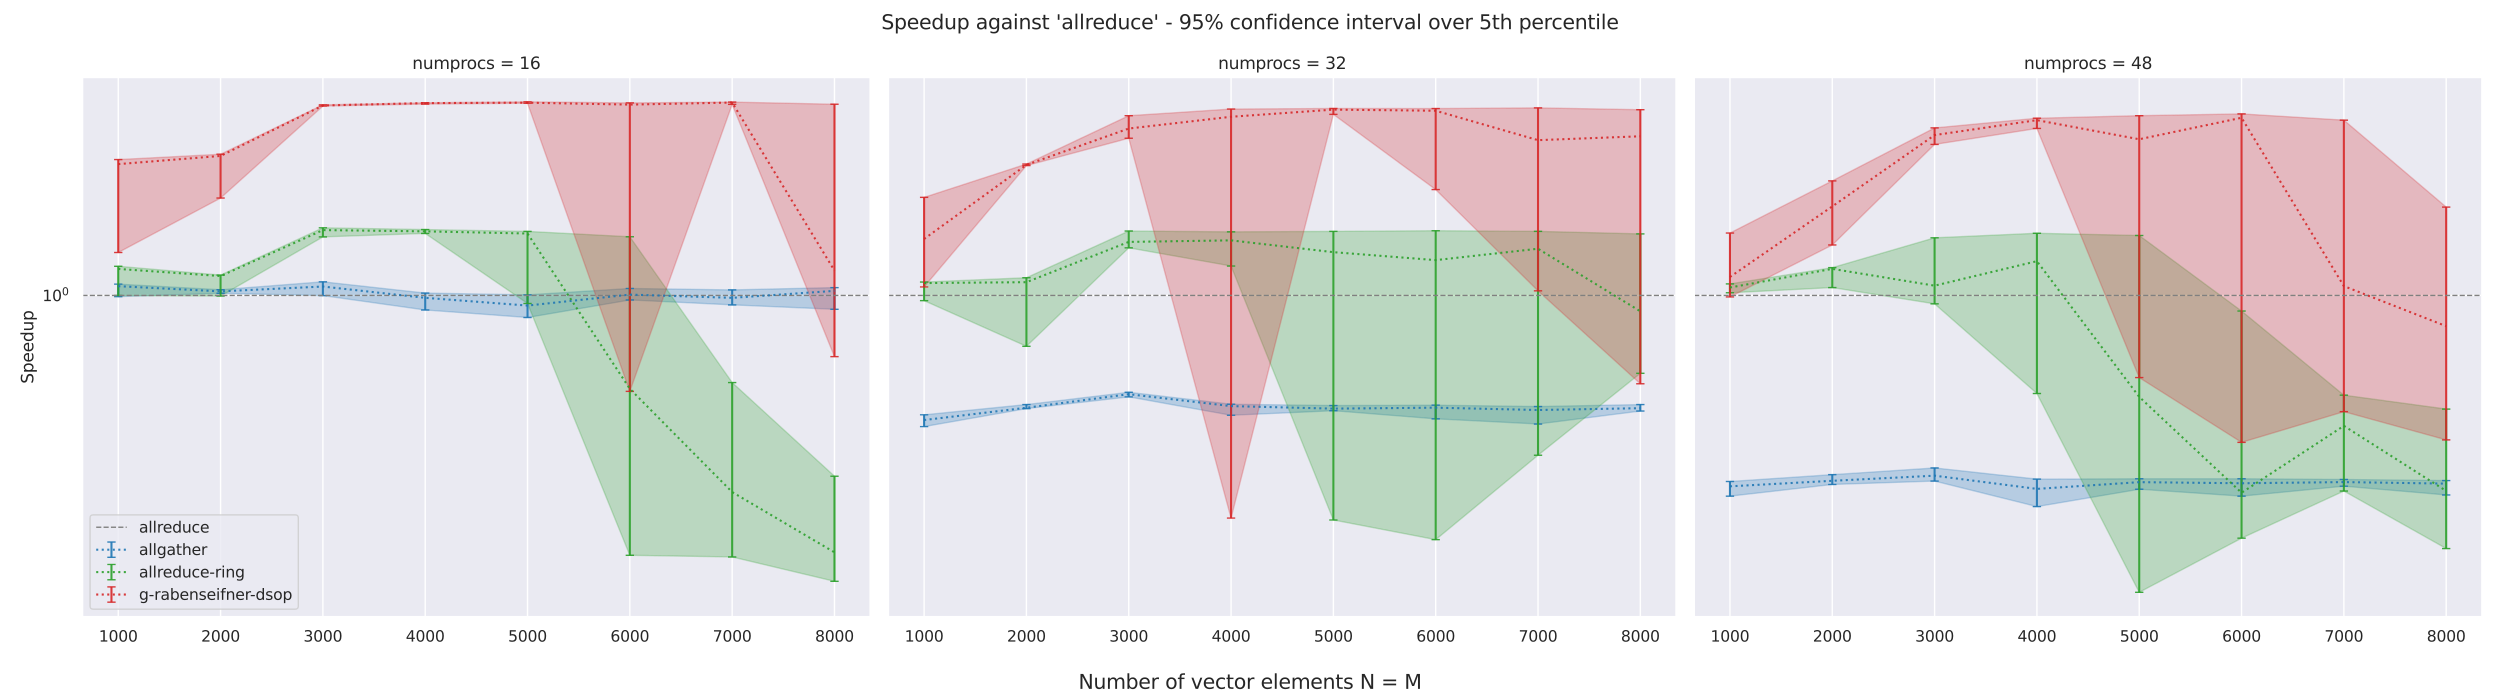 <?xml version="1.0" encoding="utf-8" standalone="no"?>
<!DOCTYPE svg PUBLIC "-//W3C//DTD SVG 1.1//EN"
  "http://www.w3.org/Graphics/SVG/1.1/DTD/svg11.dtd">
<svg xmlns:xlink="http://www.w3.org/1999/xlink" width="1800pt" height="504pt" viewBox="0 0 1800 504" xmlns="http://www.w3.org/2000/svg" version="1.1">
 <defs>
  <style type="text/css">*{stroke-linejoin: round; stroke-linecap: butt}</style>
 </defs>
 <g id="figure_1">
  <g id="patch_1">
   <path d="M 0 504 
L 1800 504 
L 1800 0 
L 0 0 
z
" style="fill: #ffffff"/>
  </g>
  <g id="axes_1">
   <g id="patch_2">
    <path d="M 59.355 444.1 
L 626.61 444.1 
L 626.61 55.68 
L 59.355 55.68 
z
" style="fill: #eaeaf2"/>
   </g>
   <g id="matplotlib.axis_1">
    <g id="xtick_1">
     <g id="line2d_1">
      <path d="M 85.139 444.1 
L 85.139 55.68 
" clip-path="url(#p8040773ace)" style="fill: none; stroke: #ffffff; stroke-linecap: round"/>
     </g>
     <g id="text_1">
      <!-- 1000 -->
      <g style="fill: #262626" transform="translate(71.142 461.958)scale(0.11 -0.11)">
       <defs>
        <path id="DejaVuSans-31" d="M 794 531 
L 1825 531 
L 1825 4091 
L 703 3866 
L 703 4441 
L 1819 4666 
L 2450 4666 
L 2450 531 
L 3481 531 
L 3481 0 
L 794 0 
L 794 531 
z
" transform="scale(0.016)"/>
        <path id="DejaVuSans-30" d="M 2034 4250 
Q 1547 4250 1301 3770 
Q 1056 3291 1056 2328 
Q 1056 1369 1301 889 
Q 1547 409 2034 409 
Q 2525 409 2770 889 
Q 3016 1369 3016 2328 
Q 3016 3291 2770 3770 
Q 2525 4250 2034 4250 
z
M 2034 4750 
Q 2819 4750 3233 4129 
Q 3647 3509 3647 2328 
Q 3647 1150 3233 529 
Q 2819 -91 2034 -91 
Q 1250 -91 836 529 
Q 422 1150 422 2328 
Q 422 3509 836 4129 
Q 1250 4750 2034 4750 
z
" transform="scale(0.016)"/>
       </defs>
       <use xlink:href="#DejaVuSans-31"/>
       <use xlink:href="#DejaVuSans-30" x="63.623"/>
       <use xlink:href="#DejaVuSans-30" x="127.246"/>
       <use xlink:href="#DejaVuSans-30" x="190.869"/>
      </g>
     </g>
    </g>
    <g id="xtick_2">
     <g id="line2d_2">
      <path d="M 158.809 444.1 
L 158.809 55.68 
" clip-path="url(#p8040773ace)" style="fill: none; stroke: #ffffff; stroke-linecap: round"/>
     </g>
     <g id="text_2">
      <!-- 2000 -->
      <g style="fill: #262626" transform="translate(144.811 461.958)scale(0.11 -0.11)">
       <defs>
        <path id="DejaVuSans-32" d="M 1228 531 
L 3431 531 
L 3431 0 
L 469 0 
L 469 531 
Q 828 903 1448 1529 
Q 2069 2156 2228 2338 
Q 2531 2678 2651 2914 
Q 2772 3150 2772 3378 
Q 2772 3750 2511 3984 
Q 2250 4219 1831 4219 
Q 1534 4219 1204 4116 
Q 875 4013 500 3803 
L 500 4441 
Q 881 4594 1212 4672 
Q 1544 4750 1819 4750 
Q 2544 4750 2975 4387 
Q 3406 4025 3406 3419 
Q 3406 3131 3298 2873 
Q 3191 2616 2906 2266 
Q 2828 2175 2409 1742 
Q 1991 1309 1228 531 
z
" transform="scale(0.016)"/>
       </defs>
       <use xlink:href="#DejaVuSans-32"/>
       <use xlink:href="#DejaVuSans-30" x="63.623"/>
       <use xlink:href="#DejaVuSans-30" x="127.246"/>
       <use xlink:href="#DejaVuSans-30" x="190.869"/>
      </g>
     </g>
    </g>
    <g id="xtick_3">
     <g id="line2d_3">
      <path d="M 232.478 444.1 
L 232.478 55.68 
" clip-path="url(#p8040773ace)" style="fill: none; stroke: #ffffff; stroke-linecap: round"/>
     </g>
     <g id="text_3">
      <!-- 3000 -->
      <g style="fill: #262626" transform="translate(218.481 461.958)scale(0.11 -0.11)">
       <defs>
        <path id="DejaVuSans-33" d="M 2597 2516 
Q 3050 2419 3304 2112 
Q 3559 1806 3559 1356 
Q 3559 666 3084 287 
Q 2609 -91 1734 -91 
Q 1441 -91 1130 -33 
Q 819 25 488 141 
L 488 750 
Q 750 597 1062 519 
Q 1375 441 1716 441 
Q 2309 441 2620 675 
Q 2931 909 2931 1356 
Q 2931 1769 2642 2001 
Q 2353 2234 1838 2234 
L 1294 2234 
L 1294 2753 
L 1863 2753 
Q 2328 2753 2575 2939 
Q 2822 3125 2822 3475 
Q 2822 3834 2567 4026 
Q 2313 4219 1838 4219 
Q 1578 4219 1281 4162 
Q 984 4106 628 3988 
L 628 4550 
Q 988 4650 1302 4700 
Q 1616 4750 1894 4750 
Q 2613 4750 3031 4423 
Q 3450 4097 3450 3541 
Q 3450 3153 3228 2886 
Q 3006 2619 2597 2516 
z
" transform="scale(0.016)"/>
       </defs>
       <use xlink:href="#DejaVuSans-33"/>
       <use xlink:href="#DejaVuSans-30" x="63.623"/>
       <use xlink:href="#DejaVuSans-30" x="127.246"/>
       <use xlink:href="#DejaVuSans-30" x="190.869"/>
      </g>
     </g>
    </g>
    <g id="xtick_4">
     <g id="line2d_4">
      <path d="M 306.148 444.1 
L 306.148 55.68 
" clip-path="url(#p8040773ace)" style="fill: none; stroke: #ffffff; stroke-linecap: round"/>
     </g>
     <g id="text_4">
      <!-- 4000 -->
      <g style="fill: #262626" transform="translate(292.15 461.958)scale(0.11 -0.11)">
       <defs>
        <path id="DejaVuSans-34" d="M 2419 4116 
L 825 1625 
L 2419 1625 
L 2419 4116 
z
M 2253 4666 
L 3047 4666 
L 3047 1625 
L 3713 1625 
L 3713 1100 
L 3047 1100 
L 3047 0 
L 2419 0 
L 2419 1100 
L 313 1100 
L 313 1709 
L 2253 4666 
z
" transform="scale(0.016)"/>
       </defs>
       <use xlink:href="#DejaVuSans-34"/>
       <use xlink:href="#DejaVuSans-30" x="63.623"/>
       <use xlink:href="#DejaVuSans-30" x="127.246"/>
       <use xlink:href="#DejaVuSans-30" x="190.869"/>
      </g>
     </g>
    </g>
    <g id="xtick_5">
     <g id="line2d_5">
      <path d="M 379.817 444.1 
L 379.817 55.68 
" clip-path="url(#p8040773ace)" style="fill: none; stroke: #ffffff; stroke-linecap: round"/>
     </g>
     <g id="text_5">
      <!-- 5000 -->
      <g style="fill: #262626" transform="translate(365.82 461.958)scale(0.11 -0.11)">
       <defs>
        <path id="DejaVuSans-35" d="M 691 4666 
L 3169 4666 
L 3169 4134 
L 1269 4134 
L 1269 2991 
Q 1406 3038 1543 3061 
Q 1681 3084 1819 3084 
Q 2600 3084 3056 2656 
Q 3513 2228 3513 1497 
Q 3513 744 3044 326 
Q 2575 -91 1722 -91 
Q 1428 -91 1123 -41 
Q 819 9 494 109 
L 494 744 
Q 775 591 1075 516 
Q 1375 441 1709 441 
Q 2250 441 2565 725 
Q 2881 1009 2881 1497 
Q 2881 1984 2565 2268 
Q 2250 2553 1709 2553 
Q 1456 2553 1204 2497 
Q 953 2441 691 2322 
L 691 4666 
z
" transform="scale(0.016)"/>
       </defs>
       <use xlink:href="#DejaVuSans-35"/>
       <use xlink:href="#DejaVuSans-30" x="63.623"/>
       <use xlink:href="#DejaVuSans-30" x="127.246"/>
       <use xlink:href="#DejaVuSans-30" x="190.869"/>
      </g>
     </g>
    </g>
    <g id="xtick_6">
     <g id="line2d_6">
      <path d="M 453.487 444.1 
L 453.487 55.68 
" clip-path="url(#p8040773ace)" style="fill: none; stroke: #ffffff; stroke-linecap: round"/>
     </g>
     <g id="text_6">
      <!-- 6000 -->
      <g style="fill: #262626" transform="translate(439.489 461.958)scale(0.11 -0.11)">
       <defs>
        <path id="DejaVuSans-36" d="M 2113 2584 
Q 1688 2584 1439 2293 
Q 1191 2003 1191 1497 
Q 1191 994 1439 701 
Q 1688 409 2113 409 
Q 2538 409 2786 701 
Q 3034 994 3034 1497 
Q 3034 2003 2786 2293 
Q 2538 2584 2113 2584 
z
M 3366 4563 
L 3366 3988 
Q 3128 4100 2886 4159 
Q 2644 4219 2406 4219 
Q 1781 4219 1451 3797 
Q 1122 3375 1075 2522 
Q 1259 2794 1537 2939 
Q 1816 3084 2150 3084 
Q 2853 3084 3261 2657 
Q 3669 2231 3669 1497 
Q 3669 778 3244 343 
Q 2819 -91 2113 -91 
Q 1303 -91 875 529 
Q 447 1150 447 2328 
Q 447 3434 972 4092 
Q 1497 4750 2381 4750 
Q 2619 4750 2861 4703 
Q 3103 4656 3366 4563 
z
" transform="scale(0.016)"/>
       </defs>
       <use xlink:href="#DejaVuSans-36"/>
       <use xlink:href="#DejaVuSans-30" x="63.623"/>
       <use xlink:href="#DejaVuSans-30" x="127.246"/>
       <use xlink:href="#DejaVuSans-30" x="190.869"/>
      </g>
     </g>
    </g>
    <g id="xtick_7">
     <g id="line2d_7">
      <path d="M 527.156 444.1 
L 527.156 55.68 
" clip-path="url(#p8040773ace)" style="fill: none; stroke: #ffffff; stroke-linecap: round"/>
     </g>
     <g id="text_7">
      <!-- 7000 -->
      <g style="fill: #262626" transform="translate(513.159 461.958)scale(0.11 -0.11)">
       <defs>
        <path id="DejaVuSans-37" d="M 525 4666 
L 3525 4666 
L 3525 4397 
L 1831 0 
L 1172 0 
L 2766 4134 
L 525 4134 
L 525 4666 
z
" transform="scale(0.016)"/>
       </defs>
       <use xlink:href="#DejaVuSans-37"/>
       <use xlink:href="#DejaVuSans-30" x="63.623"/>
       <use xlink:href="#DejaVuSans-30" x="127.246"/>
       <use xlink:href="#DejaVuSans-30" x="190.869"/>
      </g>
     </g>
    </g>
    <g id="xtick_8">
     <g id="line2d_8">
      <path d="M 600.826 444.1 
L 600.826 55.68 
" clip-path="url(#p8040773ace)" style="fill: none; stroke: #ffffff; stroke-linecap: round"/>
     </g>
     <g id="text_8">
      <!-- 8000 -->
      <g style="fill: #262626" transform="translate(586.828 461.958)scale(0.11 -0.11)">
       <defs>
        <path id="DejaVuSans-38" d="M 2034 2216 
Q 1584 2216 1326 1975 
Q 1069 1734 1069 1313 
Q 1069 891 1326 650 
Q 1584 409 2034 409 
Q 2484 409 2743 651 
Q 3003 894 3003 1313 
Q 3003 1734 2745 1975 
Q 2488 2216 2034 2216 
z
M 1403 2484 
Q 997 2584 770 2862 
Q 544 3141 544 3541 
Q 544 4100 942 4425 
Q 1341 4750 2034 4750 
Q 2731 4750 3128 4425 
Q 3525 4100 3525 3541 
Q 3525 3141 3298 2862 
Q 3072 2584 2669 2484 
Q 3125 2378 3379 2068 
Q 3634 1759 3634 1313 
Q 3634 634 3220 271 
Q 2806 -91 2034 -91 
Q 1263 -91 848 271 
Q 434 634 434 1313 
Q 434 1759 690 2068 
Q 947 2378 1403 2484 
z
M 1172 3481 
Q 1172 3119 1398 2916 
Q 1625 2713 2034 2713 
Q 2441 2713 2670 2916 
Q 2900 3119 2900 3481 
Q 2900 3844 2670 4047 
Q 2441 4250 2034 4250 
Q 1625 4250 1398 4047 
Q 1172 3844 1172 3481 
z
" transform="scale(0.016)"/>
       </defs>
       <use xlink:href="#DejaVuSans-38"/>
       <use xlink:href="#DejaVuSans-30" x="63.623"/>
       <use xlink:href="#DejaVuSans-30" x="127.246"/>
       <use xlink:href="#DejaVuSans-30" x="190.869"/>
      </g>
     </g>
    </g>
   </g>
   <g id="matplotlib.axis_2">
    <g id="ytick_1">
     <g id="line2d_9">
      <path d="M 59.355 212.713 
L 626.61 212.713 
" clip-path="url(#p8040773ace)" style="fill: none; stroke: #ffffff; stroke-linecap: round"/>
     </g>
     <g id="text_9">
      <!-- $\mathdefault{10^{0}}$ -->
      <g style="fill: #262626" transform="translate(30.495 216.892)scale(0.11 -0.11)">
       <use xlink:href="#DejaVuSans-31" transform="translate(0 0.766)"/>
       <use xlink:href="#DejaVuSans-30" transform="translate(63.623 0.766)"/>
       <use xlink:href="#DejaVuSans-30" transform="translate(128.203 39.047)scale(0.7)"/>
      </g>
     </g>
    </g>
    <g id="ytick_2"/>
    <g id="ytick_3"/>
    <g id="ytick_4"/>
    <g id="ytick_5"/>
    <g id="ytick_6"/>
    <g id="ytick_7"/>
    <g id="ytick_8"/>
    <g id="ytick_9"/>
    <g id="ytick_10"/>
    <g id="ytick_11"/>
    <g id="text_10">
     <!-- Speedup -->
     <g style="fill: #262626" transform="translate(23.999 276.312)rotate(-90)scale(0.12 -0.12)">
      <defs>
       <path id="DejaVuSans-53" d="M 3425 4513 
L 3425 3897 
Q 3066 4069 2747 4153 
Q 2428 4238 2131 4238 
Q 1616 4238 1336 4038 
Q 1056 3838 1056 3469 
Q 1056 3159 1242 3001 
Q 1428 2844 1947 2747 
L 2328 2669 
Q 3034 2534 3370 2195 
Q 3706 1856 3706 1288 
Q 3706 609 3251 259 
Q 2797 -91 1919 -91 
Q 1588 -91 1214 -16 
Q 841 59 441 206 
L 441 856 
Q 825 641 1194 531 
Q 1563 422 1919 422 
Q 2459 422 2753 634 
Q 3047 847 3047 1241 
Q 3047 1584 2836 1778 
Q 2625 1972 2144 2069 
L 1759 2144 
Q 1053 2284 737 2584 
Q 422 2884 422 3419 
Q 422 4038 858 4394 
Q 1294 4750 2059 4750 
Q 2388 4750 2728 4690 
Q 3069 4631 3425 4513 
z
" transform="scale(0.016)"/>
       <path id="DejaVuSans-70" d="M 1159 525 
L 1159 -1331 
L 581 -1331 
L 581 3500 
L 1159 3500 
L 1159 2969 
Q 1341 3281 1617 3432 
Q 1894 3584 2278 3584 
Q 2916 3584 3314 3078 
Q 3713 2572 3713 1747 
Q 3713 922 3314 415 
Q 2916 -91 2278 -91 
Q 1894 -91 1617 61 
Q 1341 213 1159 525 
z
M 3116 1747 
Q 3116 2381 2855 2742 
Q 2594 3103 2138 3103 
Q 1681 3103 1420 2742 
Q 1159 2381 1159 1747 
Q 1159 1113 1420 752 
Q 1681 391 2138 391 
Q 2594 391 2855 752 
Q 3116 1113 3116 1747 
z
" transform="scale(0.016)"/>
       <path id="DejaVuSans-65" d="M 3597 1894 
L 3597 1613 
L 953 1613 
Q 991 1019 1311 708 
Q 1631 397 2203 397 
Q 2534 397 2845 478 
Q 3156 559 3463 722 
L 3463 178 
Q 3153 47 2828 -22 
Q 2503 -91 2169 -91 
Q 1331 -91 842 396 
Q 353 884 353 1716 
Q 353 2575 817 3079 
Q 1281 3584 2069 3584 
Q 2775 3584 3186 3129 
Q 3597 2675 3597 1894 
z
M 3022 2063 
Q 3016 2534 2758 2815 
Q 2500 3097 2075 3097 
Q 1594 3097 1305 2825 
Q 1016 2553 972 2059 
L 3022 2063 
z
" transform="scale(0.016)"/>
       <path id="DejaVuSans-64" d="M 2906 2969 
L 2906 4863 
L 3481 4863 
L 3481 0 
L 2906 0 
L 2906 525 
Q 2725 213 2448 61 
Q 2172 -91 1784 -91 
Q 1150 -91 751 415 
Q 353 922 353 1747 
Q 353 2572 751 3078 
Q 1150 3584 1784 3584 
Q 2172 3584 2448 3432 
Q 2725 3281 2906 2969 
z
M 947 1747 
Q 947 1113 1208 752 
Q 1469 391 1925 391 
Q 2381 391 2643 752 
Q 2906 1113 2906 1747 
Q 2906 2381 2643 2742 
Q 2381 3103 1925 3103 
Q 1469 3103 1208 2742 
Q 947 2381 947 1747 
z
" transform="scale(0.016)"/>
       <path id="DejaVuSans-75" d="M 544 1381 
L 544 3500 
L 1119 3500 
L 1119 1403 
Q 1119 906 1312 657 
Q 1506 409 1894 409 
Q 2359 409 2629 706 
Q 2900 1003 2900 1516 
L 2900 3500 
L 3475 3500 
L 3475 0 
L 2900 0 
L 2900 538 
Q 2691 219 2414 64 
Q 2138 -91 1772 -91 
Q 1169 -91 856 284 
Q 544 659 544 1381 
z
M 1991 3584 
L 1991 3584 
z
" transform="scale(0.016)"/>
      </defs>
      <use xlink:href="#DejaVuSans-53"/>
      <use xlink:href="#DejaVuSans-70" x="63.477"/>
      <use xlink:href="#DejaVuSans-65" x="126.953"/>
      <use xlink:href="#DejaVuSans-65" x="188.477"/>
      <use xlink:href="#DejaVuSans-64" x="250"/>
      <use xlink:href="#DejaVuSans-75" x="313.477"/>
      <use xlink:href="#DejaVuSans-70" x="376.855"/>
     </g>
    </g>
   </g>
   <g id="PolyCollection_1">
    <defs>
     <path id="m1cfb12e1c2" d="M 85.139 -299.424 
L 85.139 -290.426 
L 158.809 -292.822 
L 232.478 -291.167 
L 306.148 -280.809 
L 379.817 -275.395 
L 453.487 -288.021 
L 527.156 -284.489 
L 600.826 -281.298 
L 600.826 -296.924 
L 600.826 -296.924 
L 527.156 -295.261 
L 453.487 -296.304 
L 379.817 -291.722 
L 306.148 -292.975 
L 232.478 -301.101 
L 158.809 -295.409 
L 85.139 -299.424 
z
" style="stroke: #1f77b4; stroke-opacity: 0.25"/>
    </defs>
    <g clip-path="url(#p8040773ace)">
     <use xlink:href="#m1cfb12e1c2" x="0" y="504" style="fill: #1f77b4; fill-opacity: 0.25; stroke: #1f77b4; stroke-opacity: 0.25"/>
    </g>
   </g>
   <g id="PolyCollection_2">
    <defs>
     <path id="mdb1832d3b0" d="M 85.139 -312.278 
L 85.139 -291.232 
L 158.809 -290.837 
L 232.478 -333.433 
L 306.148 -335.931 
L 379.817 -285.491 
L 453.487 -104.194 
L 527.156 -102.995 
L 600.826 -85.448 
L 600.826 -161.115 
L 600.826 -161.115 
L 527.156 -228.557 
L 453.487 -333.513 
L 379.817 -337.388 
L 306.148 -338.712 
L 232.478 -339.984 
L 158.809 -305.913 
L 85.139 -312.278 
z
" style="stroke: #2ca02c; stroke-opacity: 0.25"/>
    </defs>
    <g clip-path="url(#p8040773ace)">
     <use xlink:href="#mdb1832d3b0" x="0" y="504" style="fill: #2ca02c; fill-opacity: 0.25; stroke: #2ca02c; stroke-opacity: 0.25"/>
    </g>
   </g>
   <g id="PolyCollection_3">
    <defs>
     <path id="m554300802e" d="M 85.139 -389.106 
L 85.139 -322.211 
L 158.809 -361.4 
L 232.478 -427.64 
L 306.148 -429.063 
L 379.817 -429.682 
L 453.487 -222.23 
L 527.156 -428.866 
L 600.826 -247.238 
L 600.826 -428.943 
L 600.826 -428.943 
L 527.156 -430.488 
L 453.487 -429.903 
L 379.817 -430.665 
L 306.148 -430.011 
L 232.478 -428.511 
L 158.809 -392.937 
L 85.139 -389.106 
z
" style="stroke: #d62728; stroke-opacity: 0.25"/>
    </defs>
    <g clip-path="url(#p8040773ace)">
     <use xlink:href="#m554300802e" x="0" y="504" style="fill: #d62728; fill-opacity: 0.25; stroke: #d62728; stroke-opacity: 0.25"/>
    </g>
   </g>
   <g id="LineCollection_1">
    <path d="M 85.139 213.574 
L 85.139 204.576 
" clip-path="url(#p8040773ace)" style="fill: none; stroke: #1f77b4; stroke-opacity: 0.9; stroke-width: 1.5"/>
    <path d="M 158.809 211.178 
L 158.809 208.591 
" clip-path="url(#p8040773ace)" style="fill: none; stroke: #1f77b4; stroke-opacity: 0.9; stroke-width: 1.5"/>
    <path d="M 232.478 212.833 
L 232.478 202.899 
" clip-path="url(#p8040773ace)" style="fill: none; stroke: #1f77b4; stroke-opacity: 0.9; stroke-width: 1.5"/>
    <path d="M 306.148 223.191 
L 306.148 211.025 
" clip-path="url(#p8040773ace)" style="fill: none; stroke: #1f77b4; stroke-opacity: 0.9; stroke-width: 1.5"/>
    <path d="M 379.817 228.605 
L 379.817 212.278 
" clip-path="url(#p8040773ace)" style="fill: none; stroke: #1f77b4; stroke-opacity: 0.9; stroke-width: 1.5"/>
    <path d="M 453.487 215.979 
L 453.487 207.696 
" clip-path="url(#p8040773ace)" style="fill: none; stroke: #1f77b4; stroke-opacity: 0.9; stroke-width: 1.5"/>
    <path d="M 527.156 219.511 
L 527.156 208.739 
" clip-path="url(#p8040773ace)" style="fill: none; stroke: #1f77b4; stroke-opacity: 0.9; stroke-width: 1.5"/>
    <path d="M 600.826 222.702 
L 600.826 207.076 
" clip-path="url(#p8040773ace)" style="fill: none; stroke: #1f77b4; stroke-opacity: 0.9; stroke-width: 1.5"/>
   </g>
   <g id="line2d_10">
    <defs>
     <path id="m9895bdcdd0" d="M 3 0 
L -3 -0 
" style="stroke: #1f77b4; stroke-opacity: 0.9"/>
    </defs>
    <g clip-path="url(#p8040773ace)">
     <use xlink:href="#m9895bdcdd0" x="85.139" y="213.574" style="fill: #1f77b4; fill-opacity: 0.9; stroke: #1f77b4; stroke-opacity: 0.9"/>
     <use xlink:href="#m9895bdcdd0" x="158.809" y="211.178" style="fill: #1f77b4; fill-opacity: 0.9; stroke: #1f77b4; stroke-opacity: 0.9"/>
     <use xlink:href="#m9895bdcdd0" x="232.478" y="212.833" style="fill: #1f77b4; fill-opacity: 0.9; stroke: #1f77b4; stroke-opacity: 0.9"/>
     <use xlink:href="#m9895bdcdd0" x="306.148" y="223.191" style="fill: #1f77b4; fill-opacity: 0.9; stroke: #1f77b4; stroke-opacity: 0.9"/>
     <use xlink:href="#m9895bdcdd0" x="379.817" y="228.605" style="fill: #1f77b4; fill-opacity: 0.9; stroke: #1f77b4; stroke-opacity: 0.9"/>
     <use xlink:href="#m9895bdcdd0" x="453.487" y="215.979" style="fill: #1f77b4; fill-opacity: 0.9; stroke: #1f77b4; stroke-opacity: 0.9"/>
     <use xlink:href="#m9895bdcdd0" x="527.156" y="219.511" style="fill: #1f77b4; fill-opacity: 0.9; stroke: #1f77b4; stroke-opacity: 0.9"/>
     <use xlink:href="#m9895bdcdd0" x="600.826" y="222.702" style="fill: #1f77b4; fill-opacity: 0.9; stroke: #1f77b4; stroke-opacity: 0.9"/>
    </g>
   </g>
   <g id="line2d_11">
    <g clip-path="url(#p8040773ace)">
     <use xlink:href="#m9895bdcdd0" x="85.139" y="204.576" style="fill: #1f77b4; fill-opacity: 0.9; stroke: #1f77b4; stroke-opacity: 0.9"/>
     <use xlink:href="#m9895bdcdd0" x="158.809" y="208.591" style="fill: #1f77b4; fill-opacity: 0.9; stroke: #1f77b4; stroke-opacity: 0.9"/>
     <use xlink:href="#m9895bdcdd0" x="232.478" y="202.899" style="fill: #1f77b4; fill-opacity: 0.9; stroke: #1f77b4; stroke-opacity: 0.9"/>
     <use xlink:href="#m9895bdcdd0" x="306.148" y="211.025" style="fill: #1f77b4; fill-opacity: 0.9; stroke: #1f77b4; stroke-opacity: 0.9"/>
     <use xlink:href="#m9895bdcdd0" x="379.817" y="212.278" style="fill: #1f77b4; fill-opacity: 0.9; stroke: #1f77b4; stroke-opacity: 0.9"/>
     <use xlink:href="#m9895bdcdd0" x="453.487" y="207.696" style="fill: #1f77b4; fill-opacity: 0.9; stroke: #1f77b4; stroke-opacity: 0.9"/>
     <use xlink:href="#m9895bdcdd0" x="527.156" y="208.739" style="fill: #1f77b4; fill-opacity: 0.9; stroke: #1f77b4; stroke-opacity: 0.9"/>
     <use xlink:href="#m9895bdcdd0" x="600.826" y="207.076" style="fill: #1f77b4; fill-opacity: 0.9; stroke: #1f77b4; stroke-opacity: 0.9"/>
    </g>
   </g>
   <g id="LineCollection_2">
    <path d="M 85.139 212.768 
L 85.139 191.722 
" clip-path="url(#p8040773ace)" style="fill: none; stroke: #2ca02c; stroke-opacity: 0.9; stroke-width: 1.5"/>
    <path d="M 158.809 213.163 
L 158.809 198.087 
" clip-path="url(#p8040773ace)" style="fill: none; stroke: #2ca02c; stroke-opacity: 0.9; stroke-width: 1.5"/>
    <path d="M 232.478 170.567 
L 232.478 164.016 
" clip-path="url(#p8040773ace)" style="fill: none; stroke: #2ca02c; stroke-opacity: 0.9; stroke-width: 1.5"/>
    <path d="M 306.148 168.069 
L 306.148 165.288 
" clip-path="url(#p8040773ace)" style="fill: none; stroke: #2ca02c; stroke-opacity: 0.9; stroke-width: 1.5"/>
    <path d="M 379.817 218.509 
L 379.817 166.612 
" clip-path="url(#p8040773ace)" style="fill: none; stroke: #2ca02c; stroke-opacity: 0.9; stroke-width: 1.5"/>
    <path d="M 453.487 399.806 
L 453.487 170.487 
" clip-path="url(#p8040773ace)" style="fill: none; stroke: #2ca02c; stroke-opacity: 0.9; stroke-width: 1.5"/>
    <path d="M 527.156 401.005 
L 527.156 275.443 
" clip-path="url(#p8040773ace)" style="fill: none; stroke: #2ca02c; stroke-opacity: 0.9; stroke-width: 1.5"/>
    <path d="M 600.826 418.552 
L 600.826 342.885 
" clip-path="url(#p8040773ace)" style="fill: none; stroke: #2ca02c; stroke-opacity: 0.9; stroke-width: 1.5"/>
   </g>
   <g id="line2d_12">
    <defs>
     <path id="ma184bc0d23" d="M 3 0 
L -3 -0 
" style="stroke: #2ca02c; stroke-opacity: 0.9"/>
    </defs>
    <g clip-path="url(#p8040773ace)">
     <use xlink:href="#ma184bc0d23" x="85.139" y="212.768" style="fill: #2ca02c; fill-opacity: 0.9; stroke: #2ca02c; stroke-opacity: 0.9"/>
     <use xlink:href="#ma184bc0d23" x="158.809" y="213.163" style="fill: #2ca02c; fill-opacity: 0.9; stroke: #2ca02c; stroke-opacity: 0.9"/>
     <use xlink:href="#ma184bc0d23" x="232.478" y="170.567" style="fill: #2ca02c; fill-opacity: 0.9; stroke: #2ca02c; stroke-opacity: 0.9"/>
     <use xlink:href="#ma184bc0d23" x="306.148" y="168.069" style="fill: #2ca02c; fill-opacity: 0.9; stroke: #2ca02c; stroke-opacity: 0.9"/>
     <use xlink:href="#ma184bc0d23" x="379.817" y="218.509" style="fill: #2ca02c; fill-opacity: 0.9; stroke: #2ca02c; stroke-opacity: 0.9"/>
     <use xlink:href="#ma184bc0d23" x="453.487" y="399.806" style="fill: #2ca02c; fill-opacity: 0.9; stroke: #2ca02c; stroke-opacity: 0.9"/>
     <use xlink:href="#ma184bc0d23" x="527.156" y="401.005" style="fill: #2ca02c; fill-opacity: 0.9; stroke: #2ca02c; stroke-opacity: 0.9"/>
     <use xlink:href="#ma184bc0d23" x="600.826" y="418.552" style="fill: #2ca02c; fill-opacity: 0.9; stroke: #2ca02c; stroke-opacity: 0.9"/>
    </g>
   </g>
   <g id="line2d_13">
    <g clip-path="url(#p8040773ace)">
     <use xlink:href="#ma184bc0d23" x="85.139" y="191.722" style="fill: #2ca02c; fill-opacity: 0.9; stroke: #2ca02c; stroke-opacity: 0.9"/>
     <use xlink:href="#ma184bc0d23" x="158.809" y="198.087" style="fill: #2ca02c; fill-opacity: 0.9; stroke: #2ca02c; stroke-opacity: 0.9"/>
     <use xlink:href="#ma184bc0d23" x="232.478" y="164.016" style="fill: #2ca02c; fill-opacity: 0.9; stroke: #2ca02c; stroke-opacity: 0.9"/>
     <use xlink:href="#ma184bc0d23" x="306.148" y="165.288" style="fill: #2ca02c; fill-opacity: 0.9; stroke: #2ca02c; stroke-opacity: 0.9"/>
     <use xlink:href="#ma184bc0d23" x="379.817" y="166.612" style="fill: #2ca02c; fill-opacity: 0.9; stroke: #2ca02c; stroke-opacity: 0.9"/>
     <use xlink:href="#ma184bc0d23" x="453.487" y="170.487" style="fill: #2ca02c; fill-opacity: 0.9; stroke: #2ca02c; stroke-opacity: 0.9"/>
     <use xlink:href="#ma184bc0d23" x="527.156" y="275.443" style="fill: #2ca02c; fill-opacity: 0.9; stroke: #2ca02c; stroke-opacity: 0.9"/>
     <use xlink:href="#ma184bc0d23" x="600.826" y="342.885" style="fill: #2ca02c; fill-opacity: 0.9; stroke: #2ca02c; stroke-opacity: 0.9"/>
    </g>
   </g>
   <g id="LineCollection_3">
    <path d="M 85.139 181.789 
L 85.139 114.894 
" clip-path="url(#p8040773ace)" style="fill: none; stroke: #d62728; stroke-opacity: 0.9; stroke-width: 1.5"/>
    <path d="M 158.809 142.6 
L 158.809 111.063 
" clip-path="url(#p8040773ace)" style="fill: none; stroke: #d62728; stroke-opacity: 0.9; stroke-width: 1.5"/>
    <path d="M 232.478 76.36 
L 232.478 75.489 
" clip-path="url(#p8040773ace)" style="fill: none; stroke: #d62728; stroke-opacity: 0.9; stroke-width: 1.5"/>
    <path d="M 306.148 74.937 
L 306.148 73.989 
" clip-path="url(#p8040773ace)" style="fill: none; stroke: #d62728; stroke-opacity: 0.9; stroke-width: 1.5"/>
    <path d="M 379.817 74.318 
L 379.817 73.335 
" clip-path="url(#p8040773ace)" style="fill: none; stroke: #d62728; stroke-opacity: 0.9; stroke-width: 1.5"/>
    <path d="M 453.487 281.77 
L 453.487 74.097 
" clip-path="url(#p8040773ace)" style="fill: none; stroke: #d62728; stroke-opacity: 0.9; stroke-width: 1.5"/>
    <path d="M 527.156 75.134 
L 527.156 73.512 
" clip-path="url(#p8040773ace)" style="fill: none; stroke: #d62728; stroke-opacity: 0.9; stroke-width: 1.5"/>
    <path d="M 600.826 256.762 
L 600.826 75.057 
" clip-path="url(#p8040773ace)" style="fill: none; stroke: #d62728; stroke-opacity: 0.9; stroke-width: 1.5"/>
   </g>
   <g id="line2d_14">
    <defs>
     <path id="m181d562aa5" d="M 3 0 
L -3 -0 
" style="stroke: #d62728; stroke-opacity: 0.9"/>
    </defs>
    <g clip-path="url(#p8040773ace)">
     <use xlink:href="#m181d562aa5" x="85.139" y="181.789" style="fill: #d62728; fill-opacity: 0.9; stroke: #d62728; stroke-opacity: 0.9"/>
     <use xlink:href="#m181d562aa5" x="158.809" y="142.6" style="fill: #d62728; fill-opacity: 0.9; stroke: #d62728; stroke-opacity: 0.9"/>
     <use xlink:href="#m181d562aa5" x="232.478" y="76.36" style="fill: #d62728; fill-opacity: 0.9; stroke: #d62728; stroke-opacity: 0.9"/>
     <use xlink:href="#m181d562aa5" x="306.148" y="74.937" style="fill: #d62728; fill-opacity: 0.9; stroke: #d62728; stroke-opacity: 0.9"/>
     <use xlink:href="#m181d562aa5" x="379.817" y="74.318" style="fill: #d62728; fill-opacity: 0.9; stroke: #d62728; stroke-opacity: 0.9"/>
     <use xlink:href="#m181d562aa5" x="453.487" y="281.77" style="fill: #d62728; fill-opacity: 0.9; stroke: #d62728; stroke-opacity: 0.9"/>
     <use xlink:href="#m181d562aa5" x="527.156" y="75.134" style="fill: #d62728; fill-opacity: 0.9; stroke: #d62728; stroke-opacity: 0.9"/>
     <use xlink:href="#m181d562aa5" x="600.826" y="256.762" style="fill: #d62728; fill-opacity: 0.9; stroke: #d62728; stroke-opacity: 0.9"/>
    </g>
   </g>
   <g id="line2d_15">
    <g clip-path="url(#p8040773ace)">
     <use xlink:href="#m181d562aa5" x="85.139" y="114.894" style="fill: #d62728; fill-opacity: 0.9; stroke: #d62728; stroke-opacity: 0.9"/>
     <use xlink:href="#m181d562aa5" x="158.809" y="111.063" style="fill: #d62728; fill-opacity: 0.9; stroke: #d62728; stroke-opacity: 0.9"/>
     <use xlink:href="#m181d562aa5" x="232.478" y="75.489" style="fill: #d62728; fill-opacity: 0.9; stroke: #d62728; stroke-opacity: 0.9"/>
     <use xlink:href="#m181d562aa5" x="306.148" y="73.989" style="fill: #d62728; fill-opacity: 0.9; stroke: #d62728; stroke-opacity: 0.9"/>
     <use xlink:href="#m181d562aa5" x="379.817" y="73.335" style="fill: #d62728; fill-opacity: 0.9; stroke: #d62728; stroke-opacity: 0.9"/>
     <use xlink:href="#m181d562aa5" x="453.487" y="74.097" style="fill: #d62728; fill-opacity: 0.9; stroke: #d62728; stroke-opacity: 0.9"/>
     <use xlink:href="#m181d562aa5" x="527.156" y="73.512" style="fill: #d62728; fill-opacity: 0.9; stroke: #d62728; stroke-opacity: 0.9"/>
     <use xlink:href="#m181d562aa5" x="600.826" y="75.057" style="fill: #d62728; fill-opacity: 0.9; stroke: #d62728; stroke-opacity: 0.9"/>
    </g>
   </g>
   <g id="line2d_16">
    <path d="M 59.355 212.713 
L 626.61 212.713 
" clip-path="url(#p8040773ace)" style="fill: none; stroke-dasharray: 3.7,1.6; stroke-dashoffset: 0; stroke: #808080"/>
   </g>
   <g id="line2d_17">
    <path d="M 85.139 206.05 
L 158.809 209.785 
L 232.478 206.299 
L 306.148 214.431 
L 379.817 220.012 
L 453.487 212.114 
L 527.156 214.44 
L 600.826 209.427 
" clip-path="url(#p8040773ace)" style="fill: none; stroke-dasharray: 1.5,2.475; stroke-dashoffset: 0; stroke: #1f77b4; stroke-opacity: 0.9; stroke-width: 1.5"/>
   </g>
   <g id="line2d_18">
    <path d="M 85.139 193.625 
L 158.809 198.756 
L 232.478 165.674 
L 306.148 166.572 
L 379.817 168.131 
L 453.487 279.957 
L 527.156 354.289 
L 600.826 397.683 
" clip-path="url(#p8040773ace)" style="fill: none; stroke-dasharray: 1.5,2.475; stroke-dashoffset: 0; stroke: #2ca02c; stroke-opacity: 0.9; stroke-width: 1.5"/>
   </g>
   <g id="line2d_19">
    <path d="M 85.139 118.161 
L 158.809 112.27 
L 232.478 75.954 
L 306.148 74.248 
L 379.817 73.928 
L 453.487 75.309 
L 527.156 73.835 
L 600.826 194.843 
" clip-path="url(#p8040773ace)" style="fill: none; stroke-dasharray: 1.5,2.475; stroke-dashoffset: 0; stroke: #d62728; stroke-opacity: 0.9; stroke-width: 1.5"/>
   </g>
   <g id="patch_3">
    <path d="M 59.355 444.1 
L 59.355 55.68 
" style="fill: none; stroke: #ffffff; stroke-width: 1.25; stroke-linejoin: miter; stroke-linecap: square"/>
   </g>
   <g id="patch_4">
    <path d="M 626.61 444.1 
L 626.61 55.68 
" style="fill: none; stroke: #ffffff; stroke-width: 1.25; stroke-linejoin: miter; stroke-linecap: square"/>
   </g>
   <g id="patch_5">
    <path d="M 59.355 444.1 
L 626.61 444.1 
" style="fill: none; stroke: #ffffff; stroke-width: 1.25; stroke-linejoin: miter; stroke-linecap: square"/>
   </g>
   <g id="patch_6">
    <path d="M 59.355 55.68 
L 626.61 55.68 
" style="fill: none; stroke: #ffffff; stroke-width: 1.25; stroke-linejoin: miter; stroke-linecap: square"/>
   </g>
   <g id="text_11">
    <!-- numprocs = 16 -->
    <g style="fill: #262626" transform="translate(296.82 49.68)scale(0.12 -0.12)">
     <defs>
      <path id="DejaVuSans-6e" d="M 3513 2113 
L 3513 0 
L 2938 0 
L 2938 2094 
Q 2938 2591 2744 2837 
Q 2550 3084 2163 3084 
Q 1697 3084 1428 2787 
Q 1159 2491 1159 1978 
L 1159 0 
L 581 0 
L 581 3500 
L 1159 3500 
L 1159 2956 
Q 1366 3272 1645 3428 
Q 1925 3584 2291 3584 
Q 2894 3584 3203 3211 
Q 3513 2838 3513 2113 
z
" transform="scale(0.016)"/>
      <path id="DejaVuSans-6d" d="M 3328 2828 
Q 3544 3216 3844 3400 
Q 4144 3584 4550 3584 
Q 5097 3584 5394 3201 
Q 5691 2819 5691 2113 
L 5691 0 
L 5113 0 
L 5113 2094 
Q 5113 2597 4934 2840 
Q 4756 3084 4391 3084 
Q 3944 3084 3684 2787 
Q 3425 2491 3425 1978 
L 3425 0 
L 2847 0 
L 2847 2094 
Q 2847 2600 2669 2842 
Q 2491 3084 2119 3084 
Q 1678 3084 1418 2786 
Q 1159 2488 1159 1978 
L 1159 0 
L 581 0 
L 581 3500 
L 1159 3500 
L 1159 2956 
Q 1356 3278 1631 3431 
Q 1906 3584 2284 3584 
Q 2666 3584 2933 3390 
Q 3200 3197 3328 2828 
z
" transform="scale(0.016)"/>
      <path id="DejaVuSans-72" d="M 2631 2963 
Q 2534 3019 2420 3045 
Q 2306 3072 2169 3072 
Q 1681 3072 1420 2755 
Q 1159 2438 1159 1844 
L 1159 0 
L 581 0 
L 581 3500 
L 1159 3500 
L 1159 2956 
Q 1341 3275 1631 3429 
Q 1922 3584 2338 3584 
Q 2397 3584 2469 3576 
Q 2541 3569 2628 3553 
L 2631 2963 
z
" transform="scale(0.016)"/>
      <path id="DejaVuSans-6f" d="M 1959 3097 
Q 1497 3097 1228 2736 
Q 959 2375 959 1747 
Q 959 1119 1226 758 
Q 1494 397 1959 397 
Q 2419 397 2687 759 
Q 2956 1122 2956 1747 
Q 2956 2369 2687 2733 
Q 2419 3097 1959 3097 
z
M 1959 3584 
Q 2709 3584 3137 3096 
Q 3566 2609 3566 1747 
Q 3566 888 3137 398 
Q 2709 -91 1959 -91 
Q 1206 -91 779 398 
Q 353 888 353 1747 
Q 353 2609 779 3096 
Q 1206 3584 1959 3584 
z
" transform="scale(0.016)"/>
      <path id="DejaVuSans-63" d="M 3122 3366 
L 3122 2828 
Q 2878 2963 2633 3030 
Q 2388 3097 2138 3097 
Q 1578 3097 1268 2742 
Q 959 2388 959 1747 
Q 959 1106 1268 751 
Q 1578 397 2138 397 
Q 2388 397 2633 464 
Q 2878 531 3122 666 
L 3122 134 
Q 2881 22 2623 -34 
Q 2366 -91 2075 -91 
Q 1284 -91 818 406 
Q 353 903 353 1747 
Q 353 2603 823 3093 
Q 1294 3584 2113 3584 
Q 2378 3584 2631 3529 
Q 2884 3475 3122 3366 
z
" transform="scale(0.016)"/>
      <path id="DejaVuSans-73" d="M 2834 3397 
L 2834 2853 
Q 2591 2978 2328 3040 
Q 2066 3103 1784 3103 
Q 1356 3103 1142 2972 
Q 928 2841 928 2578 
Q 928 2378 1081 2264 
Q 1234 2150 1697 2047 
L 1894 2003 
Q 2506 1872 2764 1633 
Q 3022 1394 3022 966 
Q 3022 478 2636 193 
Q 2250 -91 1575 -91 
Q 1294 -91 989 -36 
Q 684 19 347 128 
L 347 722 
Q 666 556 975 473 
Q 1284 391 1588 391 
Q 1994 391 2212 530 
Q 2431 669 2431 922 
Q 2431 1156 2273 1281 
Q 2116 1406 1581 1522 
L 1381 1569 
Q 847 1681 609 1914 
Q 372 2147 372 2553 
Q 372 3047 722 3315 
Q 1072 3584 1716 3584 
Q 2034 3584 2315 3537 
Q 2597 3491 2834 3397 
z
" transform="scale(0.016)"/>
      <path id="DejaVuSans-20" transform="scale(0.016)"/>
      <path id="DejaVuSans-3d" d="M 678 2906 
L 4684 2906 
L 4684 2381 
L 678 2381 
L 678 2906 
z
M 678 1631 
L 4684 1631 
L 4684 1100 
L 678 1100 
L 678 1631 
z
" transform="scale(0.016)"/>
     </defs>
     <use xlink:href="#DejaVuSans-6e"/>
     <use xlink:href="#DejaVuSans-75" x="63.379"/>
     <use xlink:href="#DejaVuSans-6d" x="126.758"/>
     <use xlink:href="#DejaVuSans-70" x="224.17"/>
     <use xlink:href="#DejaVuSans-72" x="287.646"/>
     <use xlink:href="#DejaVuSans-6f" x="326.51"/>
     <use xlink:href="#DejaVuSans-63" x="387.691"/>
     <use xlink:href="#DejaVuSans-73" x="442.672"/>
     <use xlink:href="#DejaVuSans-20" x="494.771"/>
     <use xlink:href="#DejaVuSans-3d" x="526.559"/>
     <use xlink:href="#DejaVuSans-20" x="610.348"/>
     <use xlink:href="#DejaVuSans-31" x="642.135"/>
     <use xlink:href="#DejaVuSans-36" x="705.758"/>
    </g>
   </g>
   <g id="legend_1">
    <g id="patch_7">
     <path d="M 67.055 438.6 
L 212.576 438.6 
Q 214.776 438.6 214.776 436.4 
L 214.776 372.916 
Q 214.776 370.716 212.576 370.716 
L 67.055 370.716 
Q 64.855 370.716 64.855 372.916 
L 64.855 436.4 
Q 64.855 438.6 67.055 438.6 
z
" style="fill: #eaeaf2; opacity: 0.8; stroke: #cccccc; stroke-linejoin: miter"/>
    </g>
    <g id="line2d_20">
     <path d="M 69.255 379.625 
L 80.255 379.625 
L 91.255 379.625 
" style="fill: none; stroke-dasharray: 3.7,1.6; stroke-dashoffset: 0; stroke: #808080"/>
    </g>
    <g id="text_12">
     <!-- allreduce -->
     <g style="fill: #262626" transform="translate(100.055 383.475)scale(0.11 -0.11)">
      <defs>
       <path id="DejaVuSans-61" d="M 2194 1759 
Q 1497 1759 1228 1600 
Q 959 1441 959 1056 
Q 959 750 1161 570 
Q 1363 391 1709 391 
Q 2188 391 2477 730 
Q 2766 1069 2766 1631 
L 2766 1759 
L 2194 1759 
z
M 3341 1997 
L 3341 0 
L 2766 0 
L 2766 531 
Q 2569 213 2275 61 
Q 1981 -91 1556 -91 
Q 1019 -91 701 211 
Q 384 513 384 1019 
Q 384 1609 779 1909 
Q 1175 2209 1959 2209 
L 2766 2209 
L 2766 2266 
Q 2766 2663 2505 2880 
Q 2244 3097 1772 3097 
Q 1472 3097 1187 3025 
Q 903 2953 641 2809 
L 641 3341 
Q 956 3463 1253 3523 
Q 1550 3584 1831 3584 
Q 2591 3584 2966 3190 
Q 3341 2797 3341 1997 
z
" transform="scale(0.016)"/>
       <path id="DejaVuSans-6c" d="M 603 4863 
L 1178 4863 
L 1178 0 
L 603 0 
L 603 4863 
z
" transform="scale(0.016)"/>
      </defs>
      <use xlink:href="#DejaVuSans-61"/>
      <use xlink:href="#DejaVuSans-6c" x="61.279"/>
      <use xlink:href="#DejaVuSans-6c" x="89.062"/>
      <use xlink:href="#DejaVuSans-72" x="116.846"/>
      <use xlink:href="#DejaVuSans-65" x="155.709"/>
      <use xlink:href="#DejaVuSans-64" x="217.232"/>
      <use xlink:href="#DejaVuSans-75" x="280.709"/>
      <use xlink:href="#DejaVuSans-63" x="344.088"/>
      <use xlink:href="#DejaVuSans-65" x="399.068"/>
     </g>
    </g>
    <g id="LineCollection_4">
     <path d="M 80.255 401.27 
L 80.255 390.27 
" style="fill: none; stroke: #1f77b4; stroke-opacity: 0.9; stroke-width: 1.5"/>
    </g>
    <g id="line2d_21">
     <g>
      <use xlink:href="#m9895bdcdd0" x="80.255" y="401.27" style="fill: #1f77b4; fill-opacity: 0.9; stroke: #1f77b4; stroke-opacity: 0.9"/>
     </g>
    </g>
    <g id="line2d_22">
     <g>
      <use xlink:href="#m9895bdcdd0" x="80.255" y="390.27" style="fill: #1f77b4; fill-opacity: 0.9; stroke: #1f77b4; stroke-opacity: 0.9"/>
     </g>
    </g>
    <g id="line2d_23">
     <path d="M 69.255 395.77 
L 91.255 395.77 
" style="fill: none; stroke-dasharray: 1.5,2.475; stroke-dashoffset: 0; stroke: #1f77b4; stroke-opacity: 0.9; stroke-width: 1.5"/>
    </g>
    <g id="line2d_24"/>
    <g id="text_13">
     <!-- allgather -->
     <g style="fill: #262626" transform="translate(100.055 399.62)scale(0.11 -0.11)">
      <defs>
       <path id="DejaVuSans-67" d="M 2906 1791 
Q 2906 2416 2648 2759 
Q 2391 3103 1925 3103 
Q 1463 3103 1205 2759 
Q 947 2416 947 1791 
Q 947 1169 1205 825 
Q 1463 481 1925 481 
Q 2391 481 2648 825 
Q 2906 1169 2906 1791 
z
M 3481 434 
Q 3481 -459 3084 -895 
Q 2688 -1331 1869 -1331 
Q 1566 -1331 1297 -1286 
Q 1028 -1241 775 -1147 
L 775 -588 
Q 1028 -725 1275 -790 
Q 1522 -856 1778 -856 
Q 2344 -856 2625 -561 
Q 2906 -266 2906 331 
L 2906 616 
Q 2728 306 2450 153 
Q 2172 0 1784 0 
Q 1141 0 747 490 
Q 353 981 353 1791 
Q 353 2603 747 3093 
Q 1141 3584 1784 3584 
Q 2172 3584 2450 3431 
Q 2728 3278 2906 2969 
L 2906 3500 
L 3481 3500 
L 3481 434 
z
" transform="scale(0.016)"/>
       <path id="DejaVuSans-74" d="M 1172 4494 
L 1172 3500 
L 2356 3500 
L 2356 3053 
L 1172 3053 
L 1172 1153 
Q 1172 725 1289 603 
Q 1406 481 1766 481 
L 2356 481 
L 2356 0 
L 1766 0 
Q 1100 0 847 248 
Q 594 497 594 1153 
L 594 3053 
L 172 3053 
L 172 3500 
L 594 3500 
L 594 4494 
L 1172 4494 
z
" transform="scale(0.016)"/>
       <path id="DejaVuSans-68" d="M 3513 2113 
L 3513 0 
L 2938 0 
L 2938 2094 
Q 2938 2591 2744 2837 
Q 2550 3084 2163 3084 
Q 1697 3084 1428 2787 
Q 1159 2491 1159 1978 
L 1159 0 
L 581 0 
L 581 4863 
L 1159 4863 
L 1159 2956 
Q 1366 3272 1645 3428 
Q 1925 3584 2291 3584 
Q 2894 3584 3203 3211 
Q 3513 2838 3513 2113 
z
" transform="scale(0.016)"/>
      </defs>
      <use xlink:href="#DejaVuSans-61"/>
      <use xlink:href="#DejaVuSans-6c" x="61.279"/>
      <use xlink:href="#DejaVuSans-6c" x="89.062"/>
      <use xlink:href="#DejaVuSans-67" x="116.846"/>
      <use xlink:href="#DejaVuSans-61" x="180.322"/>
      <use xlink:href="#DejaVuSans-74" x="241.602"/>
      <use xlink:href="#DejaVuSans-68" x="280.811"/>
      <use xlink:href="#DejaVuSans-65" x="344.189"/>
      <use xlink:href="#DejaVuSans-72" x="405.713"/>
     </g>
    </g>
    <g id="LineCollection_5">
     <path d="M 80.255 417.416 
L 80.255 406.416 
" style="fill: none; stroke: #2ca02c; stroke-opacity: 0.9; stroke-width: 1.5"/>
    </g>
    <g id="line2d_25">
     <g>
      <use xlink:href="#ma184bc0d23" x="80.255" y="417.416" style="fill: #2ca02c; fill-opacity: 0.9; stroke: #2ca02c; stroke-opacity: 0.9"/>
     </g>
    </g>
    <g id="line2d_26">
     <g>
      <use xlink:href="#ma184bc0d23" x="80.255" y="406.416" style="fill: #2ca02c; fill-opacity: 0.9; stroke: #2ca02c; stroke-opacity: 0.9"/>
     </g>
    </g>
    <g id="line2d_27">
     <path d="M 69.255 411.916 
L 91.255 411.916 
" style="fill: none; stroke-dasharray: 1.5,2.475; stroke-dashoffset: 0; stroke: #2ca02c; stroke-opacity: 0.9; stroke-width: 1.5"/>
    </g>
    <g id="line2d_28"/>
    <g id="text_14">
     <!-- allreduce-ring -->
     <g style="fill: #262626" transform="translate(100.055 415.766)scale(0.11 -0.11)">
      <defs>
       <path id="DejaVuSans-2d" d="M 313 2009 
L 1997 2009 
L 1997 1497 
L 313 1497 
L 313 2009 
z
" transform="scale(0.016)"/>
       <path id="DejaVuSans-69" d="M 603 3500 
L 1178 3500 
L 1178 0 
L 603 0 
L 603 3500 
z
M 603 4863 
L 1178 4863 
L 1178 4134 
L 603 4134 
L 603 4863 
z
" transform="scale(0.016)"/>
      </defs>
      <use xlink:href="#DejaVuSans-61"/>
      <use xlink:href="#DejaVuSans-6c" x="61.279"/>
      <use xlink:href="#DejaVuSans-6c" x="89.062"/>
      <use xlink:href="#DejaVuSans-72" x="116.846"/>
      <use xlink:href="#DejaVuSans-65" x="155.709"/>
      <use xlink:href="#DejaVuSans-64" x="217.232"/>
      <use xlink:href="#DejaVuSans-75" x="280.709"/>
      <use xlink:href="#DejaVuSans-63" x="344.088"/>
      <use xlink:href="#DejaVuSans-65" x="399.068"/>
      <use xlink:href="#DejaVuSans-2d" x="460.592"/>
      <use xlink:href="#DejaVuSans-72" x="496.676"/>
      <use xlink:href="#DejaVuSans-69" x="537.789"/>
      <use xlink:href="#DejaVuSans-6e" x="565.572"/>
      <use xlink:href="#DejaVuSans-67" x="628.951"/>
     </g>
    </g>
    <g id="LineCollection_6">
     <path d="M 80.255 433.562 
L 80.255 422.562 
" style="fill: none; stroke: #d62728; stroke-opacity: 0.9; stroke-width: 1.5"/>
    </g>
    <g id="line2d_29">
     <g>
      <use xlink:href="#m181d562aa5" x="80.255" y="433.562" style="fill: #d62728; fill-opacity: 0.9; stroke: #d62728; stroke-opacity: 0.9"/>
     </g>
    </g>
    <g id="line2d_30">
     <g>
      <use xlink:href="#m181d562aa5" x="80.255" y="422.562" style="fill: #d62728; fill-opacity: 0.9; stroke: #d62728; stroke-opacity: 0.9"/>
     </g>
    </g>
    <g id="line2d_31">
     <path d="M 69.255 428.062 
L 91.255 428.062 
" style="fill: none; stroke-dasharray: 1.5,2.475; stroke-dashoffset: 0; stroke: #d62728; stroke-opacity: 0.9; stroke-width: 1.5"/>
    </g>
    <g id="line2d_32"/>
    <g id="text_15">
     <!-- g-rabenseifner-dsop -->
     <g style="fill: #262626" transform="translate(100.055 431.912)scale(0.11 -0.11)">
      <defs>
       <path id="DejaVuSans-62" d="M 3116 1747 
Q 3116 2381 2855 2742 
Q 2594 3103 2138 3103 
Q 1681 3103 1420 2742 
Q 1159 2381 1159 1747 
Q 1159 1113 1420 752 
Q 1681 391 2138 391 
Q 2594 391 2855 752 
Q 3116 1113 3116 1747 
z
M 1159 2969 
Q 1341 3281 1617 3432 
Q 1894 3584 2278 3584 
Q 2916 3584 3314 3078 
Q 3713 2572 3713 1747 
Q 3713 922 3314 415 
Q 2916 -91 2278 -91 
Q 1894 -91 1617 61 
Q 1341 213 1159 525 
L 1159 0 
L 581 0 
L 581 4863 
L 1159 4863 
L 1159 2969 
z
" transform="scale(0.016)"/>
       <path id="DejaVuSans-66" d="M 2375 4863 
L 2375 4384 
L 1825 4384 
Q 1516 4384 1395 4259 
Q 1275 4134 1275 3809 
L 1275 3500 
L 2222 3500 
L 2222 3053 
L 1275 3053 
L 1275 0 
L 697 0 
L 697 3053 
L 147 3053 
L 147 3500 
L 697 3500 
L 697 3744 
Q 697 4328 969 4595 
Q 1241 4863 1831 4863 
L 2375 4863 
z
" transform="scale(0.016)"/>
      </defs>
      <use xlink:href="#DejaVuSans-67"/>
      <use xlink:href="#DejaVuSans-2d" x="63.477"/>
      <use xlink:href="#DejaVuSans-72" x="99.561"/>
      <use xlink:href="#DejaVuSans-61" x="140.674"/>
      <use xlink:href="#DejaVuSans-62" x="201.953"/>
      <use xlink:href="#DejaVuSans-65" x="265.43"/>
      <use xlink:href="#DejaVuSans-6e" x="326.953"/>
      <use xlink:href="#DejaVuSans-73" x="390.332"/>
      <use xlink:href="#DejaVuSans-65" x="442.432"/>
      <use xlink:href="#DejaVuSans-69" x="503.955"/>
      <use xlink:href="#DejaVuSans-66" x="531.738"/>
      <use xlink:href="#DejaVuSans-6e" x="566.943"/>
      <use xlink:href="#DejaVuSans-65" x="630.322"/>
      <use xlink:href="#DejaVuSans-72" x="691.846"/>
      <use xlink:href="#DejaVuSans-2d" x="726.584"/>
      <use xlink:href="#DejaVuSans-64" x="762.668"/>
      <use xlink:href="#DejaVuSans-73" x="826.145"/>
      <use xlink:href="#DejaVuSans-6f" x="878.244"/>
      <use xlink:href="#DejaVuSans-70" x="939.426"/>
     </g>
    </g>
   </g>
  </g>
  <g id="axes_2">
   <g id="patch_8">
    <path d="M 639.57 444.1 
L 1206.825 444.1 
L 1206.825 55.68 
L 639.57 55.68 
z
" style="fill: #eaeaf2"/>
   </g>
   <g id="matplotlib.axis_3">
    <g id="xtick_9">
     <g id="line2d_33">
      <path d="M 665.354 444.1 
L 665.354 55.68 
" clip-path="url(#p88e00217cb)" style="fill: none; stroke: #ffffff; stroke-linecap: round"/>
     </g>
     <g id="text_16">
      <!-- 1000 -->
      <g style="fill: #262626" transform="translate(651.357 461.958)scale(0.11 -0.11)">
       <use xlink:href="#DejaVuSans-31"/>
       <use xlink:href="#DejaVuSans-30" x="63.623"/>
       <use xlink:href="#DejaVuSans-30" x="127.246"/>
       <use xlink:href="#DejaVuSans-30" x="190.869"/>
      </g>
     </g>
    </g>
    <g id="xtick_10">
     <g id="line2d_34">
      <path d="M 739.024 444.1 
L 739.024 55.68 
" clip-path="url(#p88e00217cb)" style="fill: none; stroke: #ffffff; stroke-linecap: round"/>
     </g>
     <g id="text_17">
      <!-- 2000 -->
      <g style="fill: #262626" transform="translate(725.026 461.958)scale(0.11 -0.11)">
       <use xlink:href="#DejaVuSans-32"/>
       <use xlink:href="#DejaVuSans-30" x="63.623"/>
       <use xlink:href="#DejaVuSans-30" x="127.246"/>
       <use xlink:href="#DejaVuSans-30" x="190.869"/>
      </g>
     </g>
    </g>
    <g id="xtick_11">
     <g id="line2d_35">
      <path d="M 812.693 444.1 
L 812.693 55.68 
" clip-path="url(#p88e00217cb)" style="fill: none; stroke: #ffffff; stroke-linecap: round"/>
     </g>
     <g id="text_18">
      <!-- 3000 -->
      <g style="fill: #262626" transform="translate(798.696 461.958)scale(0.11 -0.11)">
       <use xlink:href="#DejaVuSans-33"/>
       <use xlink:href="#DejaVuSans-30" x="63.623"/>
       <use xlink:href="#DejaVuSans-30" x="127.246"/>
       <use xlink:href="#DejaVuSans-30" x="190.869"/>
      </g>
     </g>
    </g>
    <g id="xtick_12">
     <g id="line2d_36">
      <path d="M 886.363 444.1 
L 886.363 55.68 
" clip-path="url(#p88e00217cb)" style="fill: none; stroke: #ffffff; stroke-linecap: round"/>
     </g>
     <g id="text_19">
      <!-- 4000 -->
      <g style="fill: #262626" transform="translate(872.365 461.958)scale(0.11 -0.11)">
       <use xlink:href="#DejaVuSans-34"/>
       <use xlink:href="#DejaVuSans-30" x="63.623"/>
       <use xlink:href="#DejaVuSans-30" x="127.246"/>
       <use xlink:href="#DejaVuSans-30" x="190.869"/>
      </g>
     </g>
    </g>
    <g id="xtick_13">
     <g id="line2d_37">
      <path d="M 960.032 444.1 
L 960.032 55.68 
" clip-path="url(#p88e00217cb)" style="fill: none; stroke: #ffffff; stroke-linecap: round"/>
     </g>
     <g id="text_20">
      <!-- 5000 -->
      <g style="fill: #262626" transform="translate(946.035 461.958)scale(0.11 -0.11)">
       <use xlink:href="#DejaVuSans-35"/>
       <use xlink:href="#DejaVuSans-30" x="63.623"/>
       <use xlink:href="#DejaVuSans-30" x="127.246"/>
       <use xlink:href="#DejaVuSans-30" x="190.869"/>
      </g>
     </g>
    </g>
    <g id="xtick_14">
     <g id="line2d_38">
      <path d="M 1033.702 444.1 
L 1033.702 55.68 
" clip-path="url(#p88e00217cb)" style="fill: none; stroke: #ffffff; stroke-linecap: round"/>
     </g>
     <g id="text_21">
      <!-- 6000 -->
      <g style="fill: #262626" transform="translate(1019.704 461.958)scale(0.11 -0.11)">
       <use xlink:href="#DejaVuSans-36"/>
       <use xlink:href="#DejaVuSans-30" x="63.623"/>
       <use xlink:href="#DejaVuSans-30" x="127.246"/>
       <use xlink:href="#DejaVuSans-30" x="190.869"/>
      </g>
     </g>
    </g>
    <g id="xtick_15">
     <g id="line2d_39">
      <path d="M 1107.371 444.1 
L 1107.371 55.68 
" clip-path="url(#p88e00217cb)" style="fill: none; stroke: #ffffff; stroke-linecap: round"/>
     </g>
     <g id="text_22">
      <!-- 7000 -->
      <g style="fill: #262626" transform="translate(1093.374 461.958)scale(0.11 -0.11)">
       <use xlink:href="#DejaVuSans-37"/>
       <use xlink:href="#DejaVuSans-30" x="63.623"/>
       <use xlink:href="#DejaVuSans-30" x="127.246"/>
       <use xlink:href="#DejaVuSans-30" x="190.869"/>
      </g>
     </g>
    </g>
    <g id="xtick_16">
     <g id="line2d_40">
      <path d="M 1181.041 444.1 
L 1181.041 55.68 
" clip-path="url(#p88e00217cb)" style="fill: none; stroke: #ffffff; stroke-linecap: round"/>
     </g>
     <g id="text_23">
      <!-- 8000 -->
      <g style="fill: #262626" transform="translate(1167.043 461.958)scale(0.11 -0.11)">
       <use xlink:href="#DejaVuSans-38"/>
       <use xlink:href="#DejaVuSans-30" x="63.623"/>
       <use xlink:href="#DejaVuSans-30" x="127.246"/>
       <use xlink:href="#DejaVuSans-30" x="190.869"/>
      </g>
     </g>
    </g>
   </g>
   <g id="matplotlib.axis_4">
    <g id="ytick_12">
     <g id="line2d_41">
      <path d="M 639.57 212.713 
L 1206.825 212.713 
" clip-path="url(#p88e00217cb)" style="fill: none; stroke: #ffffff; stroke-linecap: round"/>
     </g>
    </g>
    <g id="ytick_13"/>
    <g id="ytick_14"/>
    <g id="ytick_15"/>
    <g id="ytick_16"/>
    <g id="ytick_17"/>
    <g id="ytick_18"/>
    <g id="ytick_19"/>
    <g id="ytick_20"/>
    <g id="ytick_21"/>
    <g id="ytick_22"/>
   </g>
   <g id="PolyCollection_4">
    <defs>
     <path id="m79a1904f67" d="M 665.354 -205.345 
L 665.354 -196.849 
L 739.024 -209.804 
L 812.693 -218.252 
L 886.363 -205.007 
L 960.032 -208.283 
L 1033.702 -202.428 
L 1107.371 -198.715 
L 1181.041 -208.057 
L 1181.041 -212.692 
L 1181.041 -212.692 
L 1107.371 -211.292 
L 1033.702 -212.263 
L 960.032 -212.011 
L 886.363 -212.943 
L 812.693 -221.551 
L 739.024 -212.714 
L 665.354 -205.345 
z
" style="stroke: #1f77b4; stroke-opacity: 0.25"/>
    </defs>
    <g clip-path="url(#p88e00217cb)">
     <use xlink:href="#m79a1904f67" x="0" y="504" style="fill: #1f77b4; fill-opacity: 0.25; stroke: #1f77b4; stroke-opacity: 0.25"/>
    </g>
   </g>
   <g id="PolyCollection_5">
    <defs>
     <path id="ma4f2ffa590" d="M 665.354 -300.936 
L 665.354 -287.528 
L 739.024 -254.644 
L 812.693 -325.549 
L 886.363 -312.473 
L 960.032 -129.6 
L 1033.702 -115.453 
L 1107.371 -176.247 
L 1181.041 -235.204 
L 1181.041 -335.602 
L 1181.041 -335.602 
L 1107.371 -337.411 
L 1033.702 -337.872 
L 960.032 -337.391 
L 886.363 -337.068 
L 812.693 -337.65 
L 739.024 -304.022 
L 665.354 -300.936 
z
" style="stroke: #2ca02c; stroke-opacity: 0.25"/>
    </defs>
    <g clip-path="url(#p88e00217cb)">
     <use xlink:href="#ma4f2ffa590" x="0" y="504" style="fill: #2ca02c; fill-opacity: 0.25; stroke: #2ca02c; stroke-opacity: 0.25"/>
    </g>
   </g>
   <g id="PolyCollection_6">
    <defs>
     <path id="mdbf9c3a2a7" d="M 665.354 -361.881 
L 665.354 -297.408 
L 739.024 -384.77 
L 812.693 -404.492 
L 886.363 -130.988 
L 960.032 -421.662 
L 1033.702 -367.497 
L 1107.371 -294.596 
L 1181.041 -227.687 
L 1181.041 -424.997 
L 1181.041 -424.997 
L 1107.371 -426.318 
L 1033.702 -425.842 
L 960.032 -425.896 
L 886.363 -425.473 
L 812.693 -420.684 
L 739.024 -385.877 
L 665.354 -361.881 
z
" style="stroke: #d62728; stroke-opacity: 0.25"/>
    </defs>
    <g clip-path="url(#p88e00217cb)">
     <use xlink:href="#mdbf9c3a2a7" x="0" y="504" style="fill: #d62728; fill-opacity: 0.25; stroke: #d62728; stroke-opacity: 0.25"/>
    </g>
   </g>
   <g id="LineCollection_7">
    <path d="M 665.354 307.151 
L 665.354 298.655 
" clip-path="url(#p88e00217cb)" style="fill: none; stroke: #1f77b4; stroke-opacity: 0.9; stroke-width: 1.5"/>
    <path d="M 739.024 294.196 
L 739.024 291.286 
" clip-path="url(#p88e00217cb)" style="fill: none; stroke: #1f77b4; stroke-opacity: 0.9; stroke-width: 1.5"/>
    <path d="M 812.693 285.748 
L 812.693 282.449 
" clip-path="url(#p88e00217cb)" style="fill: none; stroke: #1f77b4; stroke-opacity: 0.9; stroke-width: 1.5"/>
    <path d="M 886.363 298.993 
L 886.363 291.057 
" clip-path="url(#p88e00217cb)" style="fill: none; stroke: #1f77b4; stroke-opacity: 0.9; stroke-width: 1.5"/>
    <path d="M 960.032 295.717 
L 960.032 291.989 
" clip-path="url(#p88e00217cb)" style="fill: none; stroke: #1f77b4; stroke-opacity: 0.9; stroke-width: 1.5"/>
    <path d="M 1033.702 301.572 
L 1033.702 291.737 
" clip-path="url(#p88e00217cb)" style="fill: none; stroke: #1f77b4; stroke-opacity: 0.9; stroke-width: 1.5"/>
    <path d="M 1107.371 305.285 
L 1107.371 292.708 
" clip-path="url(#p88e00217cb)" style="fill: none; stroke: #1f77b4; stroke-opacity: 0.9; stroke-width: 1.5"/>
    <path d="M 1181.041 295.943 
L 1181.041 291.308 
" clip-path="url(#p88e00217cb)" style="fill: none; stroke: #1f77b4; stroke-opacity: 0.9; stroke-width: 1.5"/>
   </g>
   <g id="line2d_42">
    <g clip-path="url(#p88e00217cb)">
     <use xlink:href="#m9895bdcdd0" x="665.354" y="307.151" style="fill: #1f77b4; fill-opacity: 0.9; stroke: #1f77b4; stroke-opacity: 0.9"/>
     <use xlink:href="#m9895bdcdd0" x="739.024" y="294.196" style="fill: #1f77b4; fill-opacity: 0.9; stroke: #1f77b4; stroke-opacity: 0.9"/>
     <use xlink:href="#m9895bdcdd0" x="812.693" y="285.748" style="fill: #1f77b4; fill-opacity: 0.9; stroke: #1f77b4; stroke-opacity: 0.9"/>
     <use xlink:href="#m9895bdcdd0" x="886.363" y="298.993" style="fill: #1f77b4; fill-opacity: 0.9; stroke: #1f77b4; stroke-opacity: 0.9"/>
     <use xlink:href="#m9895bdcdd0" x="960.032" y="295.717" style="fill: #1f77b4; fill-opacity: 0.9; stroke: #1f77b4; stroke-opacity: 0.9"/>
     <use xlink:href="#m9895bdcdd0" x="1033.702" y="301.572" style="fill: #1f77b4; fill-opacity: 0.9; stroke: #1f77b4; stroke-opacity: 0.9"/>
     <use xlink:href="#m9895bdcdd0" x="1107.371" y="305.285" style="fill: #1f77b4; fill-opacity: 0.9; stroke: #1f77b4; stroke-opacity: 0.9"/>
     <use xlink:href="#m9895bdcdd0" x="1181.041" y="295.943" style="fill: #1f77b4; fill-opacity: 0.9; stroke: #1f77b4; stroke-opacity: 0.9"/>
    </g>
   </g>
   <g id="line2d_43">
    <g clip-path="url(#p88e00217cb)">
     <use xlink:href="#m9895bdcdd0" x="665.354" y="298.655" style="fill: #1f77b4; fill-opacity: 0.9; stroke: #1f77b4; stroke-opacity: 0.9"/>
     <use xlink:href="#m9895bdcdd0" x="739.024" y="291.286" style="fill: #1f77b4; fill-opacity: 0.9; stroke: #1f77b4; stroke-opacity: 0.9"/>
     <use xlink:href="#m9895bdcdd0" x="812.693" y="282.449" style="fill: #1f77b4; fill-opacity: 0.9; stroke: #1f77b4; stroke-opacity: 0.9"/>
     <use xlink:href="#m9895bdcdd0" x="886.363" y="291.057" style="fill: #1f77b4; fill-opacity: 0.9; stroke: #1f77b4; stroke-opacity: 0.9"/>
     <use xlink:href="#m9895bdcdd0" x="960.032" y="291.989" style="fill: #1f77b4; fill-opacity: 0.9; stroke: #1f77b4; stroke-opacity: 0.9"/>
     <use xlink:href="#m9895bdcdd0" x="1033.702" y="291.737" style="fill: #1f77b4; fill-opacity: 0.9; stroke: #1f77b4; stroke-opacity: 0.9"/>
     <use xlink:href="#m9895bdcdd0" x="1107.371" y="292.708" style="fill: #1f77b4; fill-opacity: 0.9; stroke: #1f77b4; stroke-opacity: 0.9"/>
     <use xlink:href="#m9895bdcdd0" x="1181.041" y="291.308" style="fill: #1f77b4; fill-opacity: 0.9; stroke: #1f77b4; stroke-opacity: 0.9"/>
    </g>
   </g>
   <g id="LineCollection_8">
    <path d="M 665.354 216.472 
L 665.354 203.064 
" clip-path="url(#p88e00217cb)" style="fill: none; stroke: #2ca02c; stroke-opacity: 0.9; stroke-width: 1.5"/>
    <path d="M 739.024 249.356 
L 739.024 199.978 
" clip-path="url(#p88e00217cb)" style="fill: none; stroke: #2ca02c; stroke-opacity: 0.9; stroke-width: 1.5"/>
    <path d="M 812.693 178.451 
L 812.693 166.35 
" clip-path="url(#p88e00217cb)" style="fill: none; stroke: #2ca02c; stroke-opacity: 0.9; stroke-width: 1.5"/>
    <path d="M 886.363 191.527 
L 886.363 166.932 
" clip-path="url(#p88e00217cb)" style="fill: none; stroke: #2ca02c; stroke-opacity: 0.9; stroke-width: 1.5"/>
    <path d="M 960.032 374.4 
L 960.032 166.609 
" clip-path="url(#p88e00217cb)" style="fill: none; stroke: #2ca02c; stroke-opacity: 0.9; stroke-width: 1.5"/>
    <path d="M 1033.702 388.547 
L 1033.702 166.128 
" clip-path="url(#p88e00217cb)" style="fill: none; stroke: #2ca02c; stroke-opacity: 0.9; stroke-width: 1.5"/>
    <path d="M 1107.371 327.753 
L 1107.371 166.589 
" clip-path="url(#p88e00217cb)" style="fill: none; stroke: #2ca02c; stroke-opacity: 0.9; stroke-width: 1.5"/>
    <path d="M 1181.041 268.796 
L 1181.041 168.398 
" clip-path="url(#p88e00217cb)" style="fill: none; stroke: #2ca02c; stroke-opacity: 0.9; stroke-width: 1.5"/>
   </g>
   <g id="line2d_44">
    <g clip-path="url(#p88e00217cb)">
     <use xlink:href="#ma184bc0d23" x="665.354" y="216.472" style="fill: #2ca02c; fill-opacity: 0.9; stroke: #2ca02c; stroke-opacity: 0.9"/>
     <use xlink:href="#ma184bc0d23" x="739.024" y="249.356" style="fill: #2ca02c; fill-opacity: 0.9; stroke: #2ca02c; stroke-opacity: 0.9"/>
     <use xlink:href="#ma184bc0d23" x="812.693" y="178.451" style="fill: #2ca02c; fill-opacity: 0.9; stroke: #2ca02c; stroke-opacity: 0.9"/>
     <use xlink:href="#ma184bc0d23" x="886.363" y="191.527" style="fill: #2ca02c; fill-opacity: 0.9; stroke: #2ca02c; stroke-opacity: 0.9"/>
     <use xlink:href="#ma184bc0d23" x="960.032" y="374.4" style="fill: #2ca02c; fill-opacity: 0.9; stroke: #2ca02c; stroke-opacity: 0.9"/>
     <use xlink:href="#ma184bc0d23" x="1033.702" y="388.547" style="fill: #2ca02c; fill-opacity: 0.9; stroke: #2ca02c; stroke-opacity: 0.9"/>
     <use xlink:href="#ma184bc0d23" x="1107.371" y="327.753" style="fill: #2ca02c; fill-opacity: 0.9; stroke: #2ca02c; stroke-opacity: 0.9"/>
     <use xlink:href="#ma184bc0d23" x="1181.041" y="268.796" style="fill: #2ca02c; fill-opacity: 0.9; stroke: #2ca02c; stroke-opacity: 0.9"/>
    </g>
   </g>
   <g id="line2d_45">
    <g clip-path="url(#p88e00217cb)">
     <use xlink:href="#ma184bc0d23" x="665.354" y="203.064" style="fill: #2ca02c; fill-opacity: 0.9; stroke: #2ca02c; stroke-opacity: 0.9"/>
     <use xlink:href="#ma184bc0d23" x="739.024" y="199.978" style="fill: #2ca02c; fill-opacity: 0.9; stroke: #2ca02c; stroke-opacity: 0.9"/>
     <use xlink:href="#ma184bc0d23" x="812.693" y="166.35" style="fill: #2ca02c; fill-opacity: 0.9; stroke: #2ca02c; stroke-opacity: 0.9"/>
     <use xlink:href="#ma184bc0d23" x="886.363" y="166.932" style="fill: #2ca02c; fill-opacity: 0.9; stroke: #2ca02c; stroke-opacity: 0.9"/>
     <use xlink:href="#ma184bc0d23" x="960.032" y="166.609" style="fill: #2ca02c; fill-opacity: 0.9; stroke: #2ca02c; stroke-opacity: 0.9"/>
     <use xlink:href="#ma184bc0d23" x="1033.702" y="166.128" style="fill: #2ca02c; fill-opacity: 0.9; stroke: #2ca02c; stroke-opacity: 0.9"/>
     <use xlink:href="#ma184bc0d23" x="1107.371" y="166.589" style="fill: #2ca02c; fill-opacity: 0.9; stroke: #2ca02c; stroke-opacity: 0.9"/>
     <use xlink:href="#ma184bc0d23" x="1181.041" y="168.398" style="fill: #2ca02c; fill-opacity: 0.9; stroke: #2ca02c; stroke-opacity: 0.9"/>
    </g>
   </g>
   <g id="LineCollection_9">
    <path d="M 665.354 206.592 
L 665.354 142.119 
" clip-path="url(#p88e00217cb)" style="fill: none; stroke: #d62728; stroke-opacity: 0.9; stroke-width: 1.5"/>
    <path d="M 739.024 119.23 
L 739.024 118.123 
" clip-path="url(#p88e00217cb)" style="fill: none; stroke: #d62728; stroke-opacity: 0.9; stroke-width: 1.5"/>
    <path d="M 812.693 99.508 
L 812.693 83.316 
" clip-path="url(#p88e00217cb)" style="fill: none; stroke: #d62728; stroke-opacity: 0.9; stroke-width: 1.5"/>
    <path d="M 886.363 373.012 
L 886.363 78.527 
" clip-path="url(#p88e00217cb)" style="fill: none; stroke: #d62728; stroke-opacity: 0.9; stroke-width: 1.5"/>
    <path d="M 960.032 82.338 
L 960.032 78.104 
" clip-path="url(#p88e00217cb)" style="fill: none; stroke: #d62728; stroke-opacity: 0.9; stroke-width: 1.5"/>
    <path d="M 1033.702 136.503 
L 1033.702 78.158 
" clip-path="url(#p88e00217cb)" style="fill: none; stroke: #d62728; stroke-opacity: 0.9; stroke-width: 1.5"/>
    <path d="M 1107.371 209.404 
L 1107.371 77.682 
" clip-path="url(#p88e00217cb)" style="fill: none; stroke: #d62728; stroke-opacity: 0.9; stroke-width: 1.5"/>
    <path d="M 1181.041 276.313 
L 1181.041 79.003 
" clip-path="url(#p88e00217cb)" style="fill: none; stroke: #d62728; stroke-opacity: 0.9; stroke-width: 1.5"/>
   </g>
   <g id="line2d_46">
    <g clip-path="url(#p88e00217cb)">
     <use xlink:href="#m181d562aa5" x="665.354" y="206.592" style="fill: #d62728; fill-opacity: 0.9; stroke: #d62728; stroke-opacity: 0.9"/>
     <use xlink:href="#m181d562aa5" x="739.024" y="119.23" style="fill: #d62728; fill-opacity: 0.9; stroke: #d62728; stroke-opacity: 0.9"/>
     <use xlink:href="#m181d562aa5" x="812.693" y="99.508" style="fill: #d62728; fill-opacity: 0.9; stroke: #d62728; stroke-opacity: 0.9"/>
     <use xlink:href="#m181d562aa5" x="886.363" y="373.012" style="fill: #d62728; fill-opacity: 0.9; stroke: #d62728; stroke-opacity: 0.9"/>
     <use xlink:href="#m181d562aa5" x="960.032" y="82.338" style="fill: #d62728; fill-opacity: 0.9; stroke: #d62728; stroke-opacity: 0.9"/>
     <use xlink:href="#m181d562aa5" x="1033.702" y="136.503" style="fill: #d62728; fill-opacity: 0.9; stroke: #d62728; stroke-opacity: 0.9"/>
     <use xlink:href="#m181d562aa5" x="1107.371" y="209.404" style="fill: #d62728; fill-opacity: 0.9; stroke: #d62728; stroke-opacity: 0.9"/>
     <use xlink:href="#m181d562aa5" x="1181.041" y="276.313" style="fill: #d62728; fill-opacity: 0.9; stroke: #d62728; stroke-opacity: 0.9"/>
    </g>
   </g>
   <g id="line2d_47">
    <g clip-path="url(#p88e00217cb)">
     <use xlink:href="#m181d562aa5" x="665.354" y="142.119" style="fill: #d62728; fill-opacity: 0.9; stroke: #d62728; stroke-opacity: 0.9"/>
     <use xlink:href="#m181d562aa5" x="739.024" y="118.123" style="fill: #d62728; fill-opacity: 0.9; stroke: #d62728; stroke-opacity: 0.9"/>
     <use xlink:href="#m181d562aa5" x="812.693" y="83.316" style="fill: #d62728; fill-opacity: 0.9; stroke: #d62728; stroke-opacity: 0.9"/>
     <use xlink:href="#m181d562aa5" x="886.363" y="78.527" style="fill: #d62728; fill-opacity: 0.9; stroke: #d62728; stroke-opacity: 0.9"/>
     <use xlink:href="#m181d562aa5" x="960.032" y="78.104" style="fill: #d62728; fill-opacity: 0.9; stroke: #d62728; stroke-opacity: 0.9"/>
     <use xlink:href="#m181d562aa5" x="1033.702" y="78.158" style="fill: #d62728; fill-opacity: 0.9; stroke: #d62728; stroke-opacity: 0.9"/>
     <use xlink:href="#m181d562aa5" x="1107.371" y="77.682" style="fill: #d62728; fill-opacity: 0.9; stroke: #d62728; stroke-opacity: 0.9"/>
     <use xlink:href="#m181d562aa5" x="1181.041" y="79.003" style="fill: #d62728; fill-opacity: 0.9; stroke: #d62728; stroke-opacity: 0.9"/>
    </g>
   </g>
   <g id="line2d_48">
    <path d="M 639.57 212.713 
L 1206.825 212.713 
" clip-path="url(#p88e00217cb)" style="fill: none; stroke-dasharray: 3.7,1.6; stroke-dashoffset: 0; stroke: #808080"/>
   </g>
   <g id="line2d_49">
    <path d="M 665.354 302.434 
L 739.024 293.57 
L 812.693 283.815 
L 886.363 292.389 
L 960.032 294.206 
L 1033.702 293.517 
L 1107.371 295.213 
L 1181.041 293.896 
" clip-path="url(#p88e00217cb)" style="fill: none; stroke-dasharray: 1.5,2.475; stroke-dashoffset: 0; stroke: #1f77b4; stroke-opacity: 0.9; stroke-width: 1.5"/>
   </g>
   <g id="line2d_50">
    <path d="M 665.354 203.798 
L 739.024 203.17 
L 812.693 174.173 
L 886.363 173.064 
L 960.032 181.558 
L 1033.702 187.288 
L 1107.371 179.088 
L 1181.041 224.133 
" clip-path="url(#p88e00217cb)" style="fill: none; stroke-dasharray: 1.5,2.475; stroke-dashoffset: 0; stroke: #2ca02c; stroke-opacity: 0.9; stroke-width: 1.5"/>
   </g>
   <g id="line2d_51">
    <path d="M 665.354 172.06 
L 739.024 118.706 
L 812.693 92.549 
L 886.363 84.077 
L 960.032 78.926 
L 1033.702 79.73 
L 1107.371 100.911 
L 1181.041 98.121 
" clip-path="url(#p88e00217cb)" style="fill: none; stroke-dasharray: 1.5,2.475; stroke-dashoffset: 0; stroke: #d62728; stroke-opacity: 0.9; stroke-width: 1.5"/>
   </g>
   <g id="patch_9">
    <path d="M 639.57 444.1 
L 639.57 55.68 
" style="fill: none; stroke: #ffffff; stroke-width: 1.25; stroke-linejoin: miter; stroke-linecap: square"/>
   </g>
   <g id="patch_10">
    <path d="M 1206.825 444.1 
L 1206.825 55.68 
" style="fill: none; stroke: #ffffff; stroke-width: 1.25; stroke-linejoin: miter; stroke-linecap: square"/>
   </g>
   <g id="patch_11">
    <path d="M 639.57 444.1 
L 1206.825 444.1 
" style="fill: none; stroke: #ffffff; stroke-width: 1.25; stroke-linejoin: miter; stroke-linecap: square"/>
   </g>
   <g id="patch_12">
    <path d="M 639.57 55.68 
L 1206.825 55.68 
" style="fill: none; stroke: #ffffff; stroke-width: 1.25; stroke-linejoin: miter; stroke-linecap: square"/>
   </g>
   <g id="text_24">
    <!-- numprocs = 32 -->
    <g style="fill: #262626" transform="translate(877.035 49.68)scale(0.12 -0.12)">
     <use xlink:href="#DejaVuSans-6e"/>
     <use xlink:href="#DejaVuSans-75" x="63.379"/>
     <use xlink:href="#DejaVuSans-6d" x="126.758"/>
     <use xlink:href="#DejaVuSans-70" x="224.17"/>
     <use xlink:href="#DejaVuSans-72" x="287.646"/>
     <use xlink:href="#DejaVuSans-6f" x="326.51"/>
     <use xlink:href="#DejaVuSans-63" x="387.691"/>
     <use xlink:href="#DejaVuSans-73" x="442.672"/>
     <use xlink:href="#DejaVuSans-20" x="494.771"/>
     <use xlink:href="#DejaVuSans-3d" x="526.559"/>
     <use xlink:href="#DejaVuSans-20" x="610.348"/>
     <use xlink:href="#DejaVuSans-33" x="642.135"/>
     <use xlink:href="#DejaVuSans-32" x="705.758"/>
    </g>
   </g>
  </g>
  <g id="axes_3">
   <g id="patch_13">
    <path d="M 1219.785 444.1 
L 1787.04 444.1 
L 1787.04 55.68 
L 1219.785 55.68 
z
" style="fill: #eaeaf2"/>
   </g>
   <g id="matplotlib.axis_5">
    <g id="xtick_17">
     <g id="line2d_52">
      <path d="M 1245.569 444.1 
L 1245.569 55.68 
" clip-path="url(#p8cf9c6e910)" style="fill: none; stroke: #ffffff; stroke-linecap: round"/>
     </g>
     <g id="text_25">
      <!-- 1000 -->
      <g style="fill: #262626" transform="translate(1231.572 461.958)scale(0.11 -0.11)">
       <use xlink:href="#DejaVuSans-31"/>
       <use xlink:href="#DejaVuSans-30" x="63.623"/>
       <use xlink:href="#DejaVuSans-30" x="127.246"/>
       <use xlink:href="#DejaVuSans-30" x="190.869"/>
      </g>
     </g>
    </g>
    <g id="xtick_18">
     <g id="line2d_53">
      <path d="M 1319.239 444.1 
L 1319.239 55.68 
" clip-path="url(#p8cf9c6e910)" style="fill: none; stroke: #ffffff; stroke-linecap: round"/>
     </g>
     <g id="text_26">
      <!-- 2000 -->
      <g style="fill: #262626" transform="translate(1305.241 461.958)scale(0.11 -0.11)">
       <use xlink:href="#DejaVuSans-32"/>
       <use xlink:href="#DejaVuSans-30" x="63.623"/>
       <use xlink:href="#DejaVuSans-30" x="127.246"/>
       <use xlink:href="#DejaVuSans-30" x="190.869"/>
      </g>
     </g>
    </g>
    <g id="xtick_19">
     <g id="line2d_54">
      <path d="M 1392.908 444.1 
L 1392.908 55.68 
" clip-path="url(#p8cf9c6e910)" style="fill: none; stroke: #ffffff; stroke-linecap: round"/>
     </g>
     <g id="text_27">
      <!-- 3000 -->
      <g style="fill: #262626" transform="translate(1378.911 461.958)scale(0.11 -0.11)">
       <use xlink:href="#DejaVuSans-33"/>
       <use xlink:href="#DejaVuSans-30" x="63.623"/>
       <use xlink:href="#DejaVuSans-30" x="127.246"/>
       <use xlink:href="#DejaVuSans-30" x="190.869"/>
      </g>
     </g>
    </g>
    <g id="xtick_20">
     <g id="line2d_55">
      <path d="M 1466.578 444.1 
L 1466.578 55.68 
" clip-path="url(#p8cf9c6e910)" style="fill: none; stroke: #ffffff; stroke-linecap: round"/>
     </g>
     <g id="text_28">
      <!-- 4000 -->
      <g style="fill: #262626" transform="translate(1452.58 461.958)scale(0.11 -0.11)">
       <use xlink:href="#DejaVuSans-34"/>
       <use xlink:href="#DejaVuSans-30" x="63.623"/>
       <use xlink:href="#DejaVuSans-30" x="127.246"/>
       <use xlink:href="#DejaVuSans-30" x="190.869"/>
      </g>
     </g>
    </g>
    <g id="xtick_21">
     <g id="line2d_56">
      <path d="M 1540.247 444.1 
L 1540.247 55.68 
" clip-path="url(#p8cf9c6e910)" style="fill: none; stroke: #ffffff; stroke-linecap: round"/>
     </g>
     <g id="text_29">
      <!-- 5000 -->
      <g style="fill: #262626" transform="translate(1526.25 461.958)scale(0.11 -0.11)">
       <use xlink:href="#DejaVuSans-35"/>
       <use xlink:href="#DejaVuSans-30" x="63.623"/>
       <use xlink:href="#DejaVuSans-30" x="127.246"/>
       <use xlink:href="#DejaVuSans-30" x="190.869"/>
      </g>
     </g>
    </g>
    <g id="xtick_22">
     <g id="line2d_57">
      <path d="M 1613.917 444.1 
L 1613.917 55.68 
" clip-path="url(#p8cf9c6e910)" style="fill: none; stroke: #ffffff; stroke-linecap: round"/>
     </g>
     <g id="text_30">
      <!-- 6000 -->
      <g style="fill: #262626" transform="translate(1599.919 461.958)scale(0.11 -0.11)">
       <use xlink:href="#DejaVuSans-36"/>
       <use xlink:href="#DejaVuSans-30" x="63.623"/>
       <use xlink:href="#DejaVuSans-30" x="127.246"/>
       <use xlink:href="#DejaVuSans-30" x="190.869"/>
      </g>
     </g>
    </g>
    <g id="xtick_23">
     <g id="line2d_58">
      <path d="M 1687.586 444.1 
L 1687.586 55.68 
" clip-path="url(#p8cf9c6e910)" style="fill: none; stroke: #ffffff; stroke-linecap: round"/>
     </g>
     <g id="text_31">
      <!-- 7000 -->
      <g style="fill: #262626" transform="translate(1673.589 461.958)scale(0.11 -0.11)">
       <use xlink:href="#DejaVuSans-37"/>
       <use xlink:href="#DejaVuSans-30" x="63.623"/>
       <use xlink:href="#DejaVuSans-30" x="127.246"/>
       <use xlink:href="#DejaVuSans-30" x="190.869"/>
      </g>
     </g>
    </g>
    <g id="xtick_24">
     <g id="line2d_59">
      <path d="M 1761.256 444.1 
L 1761.256 55.68 
" clip-path="url(#p8cf9c6e910)" style="fill: none; stroke: #ffffff; stroke-linecap: round"/>
     </g>
     <g id="text_32">
      <!-- 8000 -->
      <g style="fill: #262626" transform="translate(1747.258 461.958)scale(0.11 -0.11)">
       <use xlink:href="#DejaVuSans-38"/>
       <use xlink:href="#DejaVuSans-30" x="63.623"/>
       <use xlink:href="#DejaVuSans-30" x="127.246"/>
       <use xlink:href="#DejaVuSans-30" x="190.869"/>
      </g>
     </g>
    </g>
   </g>
   <g id="matplotlib.axis_6">
    <g id="ytick_23">
     <g id="line2d_60">
      <path d="M 1219.785 212.713 
L 1787.04 212.713 
" clip-path="url(#p8cf9c6e910)" style="fill: none; stroke: #ffffff; stroke-linecap: round"/>
     </g>
    </g>
    <g id="ytick_24"/>
    <g id="ytick_25"/>
    <g id="ytick_26"/>
    <g id="ytick_27"/>
    <g id="ytick_28"/>
    <g id="ytick_29"/>
    <g id="ytick_30"/>
    <g id="ytick_31"/>
    <g id="ytick_32"/>
    <g id="ytick_33"/>
   </g>
   <g id="PolyCollection_7">
    <defs>
     <path id="m5ad5a37471" d="M 1245.569 -157.312 
L 1245.569 -146.773 
L 1319.239 -155.186 
L 1392.908 -157.635 
L 1466.578 -139.248 
L 1540.247 -151.745 
L 1613.917 -146.771 
L 1687.586 -153.938 
L 1761.256 -147.626 
L 1761.256 -157.99 
L 1761.256 -157.99 
L 1687.586 -158.773 
L 1613.917 -159.289 
L 1540.247 -159.27 
L 1466.578 -159.024 
L 1392.908 -167.075 
L 1319.239 -162.252 
L 1245.569 -157.312 
z
" style="stroke: #1f77b4; stroke-opacity: 0.25"/>
    </defs>
    <g clip-path="url(#p8cf9c6e910)">
     <use xlink:href="#m5ad5a37471" x="0" y="504" style="fill: #1f77b4; fill-opacity: 0.25; stroke: #1f77b4; stroke-opacity: 0.25"/>
    </g>
   </g>
   <g id="PolyCollection_8">
    <defs>
     <path id="me3517b61e1" d="M 1245.569 -299.598 
L 1245.569 -293.199 
L 1319.239 -296.964 
L 1392.908 -285.235 
L 1466.578 -220.685 
L 1540.247 -77.555 
L 1613.917 -116.525 
L 1687.586 -150.451 
L 1761.256 -109.044 
L 1761.256 -209.466 
L 1761.256 -209.466 
L 1687.586 -219.467 
L 1613.917 -280.044 
L 1540.247 -334.442 
L 1466.578 -336.041 
L 1392.908 -332.784 
L 1319.239 -311.291 
L 1245.569 -299.598 
z
" style="stroke: #2ca02c; stroke-opacity: 0.25"/>
    </defs>
    <g clip-path="url(#p8cf9c6e910)">
     <use xlink:href="#me3517b61e1" x="0" y="504" style="fill: #2ca02c; fill-opacity: 0.25; stroke: #2ca02c; stroke-opacity: 0.25"/>
    </g>
   </g>
   <g id="PolyCollection_9">
    <defs>
     <path id="m6771def26a" d="M 1245.569 -336.212 
L 1245.569 -290.223 
L 1319.239 -327.612 
L 1392.908 -400.027 
L 1466.578 -411.533 
L 1540.247 -232.133 
L 1613.917 -185.512 
L 1687.586 -207.611 
L 1761.256 -187.279 
L 1761.256 -354.898 
L 1761.256 -354.898 
L 1687.586 -417.489 
L 1613.917 -421.99 
L 1540.247 -420.706 
L 1466.578 -418.863 
L 1392.908 -411.896 
L 1319.239 -373.768 
L 1245.569 -336.212 
z
" style="stroke: #d62728; stroke-opacity: 0.25"/>
    </defs>
    <g clip-path="url(#p8cf9c6e910)">
     <use xlink:href="#m6771def26a" x="0" y="504" style="fill: #d62728; fill-opacity: 0.25; stroke: #d62728; stroke-opacity: 0.25"/>
    </g>
   </g>
   <g id="LineCollection_10">
    <path d="M 1245.569 357.227 
L 1245.569 346.688 
" clip-path="url(#p8cf9c6e910)" style="fill: none; stroke: #1f77b4; stroke-opacity: 0.9; stroke-width: 1.5"/>
    <path d="M 1319.239 348.814 
L 1319.239 341.748 
" clip-path="url(#p8cf9c6e910)" style="fill: none; stroke: #1f77b4; stroke-opacity: 0.9; stroke-width: 1.5"/>
    <path d="M 1392.908 346.365 
L 1392.908 336.925 
" clip-path="url(#p8cf9c6e910)" style="fill: none; stroke: #1f77b4; stroke-opacity: 0.9; stroke-width: 1.5"/>
    <path d="M 1466.578 364.752 
L 1466.578 344.976 
" clip-path="url(#p8cf9c6e910)" style="fill: none; stroke: #1f77b4; stroke-opacity: 0.9; stroke-width: 1.5"/>
    <path d="M 1540.247 352.255 
L 1540.247 344.73 
" clip-path="url(#p8cf9c6e910)" style="fill: none; stroke: #1f77b4; stroke-opacity: 0.9; stroke-width: 1.5"/>
    <path d="M 1613.917 357.229 
L 1613.917 344.711 
" clip-path="url(#p8cf9c6e910)" style="fill: none; stroke: #1f77b4; stroke-opacity: 0.9; stroke-width: 1.5"/>
    <path d="M 1687.586 350.062 
L 1687.586 345.227 
" clip-path="url(#p8cf9c6e910)" style="fill: none; stroke: #1f77b4; stroke-opacity: 0.9; stroke-width: 1.5"/>
    <path d="M 1761.256 356.374 
L 1761.256 346.01 
" clip-path="url(#p8cf9c6e910)" style="fill: none; stroke: #1f77b4; stroke-opacity: 0.9; stroke-width: 1.5"/>
   </g>
   <g id="line2d_61">
    <g clip-path="url(#p8cf9c6e910)">
     <use xlink:href="#m9895bdcdd0" x="1245.569" y="357.227" style="fill: #1f77b4; fill-opacity: 0.9; stroke: #1f77b4; stroke-opacity: 0.9"/>
     <use xlink:href="#m9895bdcdd0" x="1319.239" y="348.814" style="fill: #1f77b4; fill-opacity: 0.9; stroke: #1f77b4; stroke-opacity: 0.9"/>
     <use xlink:href="#m9895bdcdd0" x="1392.908" y="346.365" style="fill: #1f77b4; fill-opacity: 0.9; stroke: #1f77b4; stroke-opacity: 0.9"/>
     <use xlink:href="#m9895bdcdd0" x="1466.578" y="364.752" style="fill: #1f77b4; fill-opacity: 0.9; stroke: #1f77b4; stroke-opacity: 0.9"/>
     <use xlink:href="#m9895bdcdd0" x="1540.247" y="352.255" style="fill: #1f77b4; fill-opacity: 0.9; stroke: #1f77b4; stroke-opacity: 0.9"/>
     <use xlink:href="#m9895bdcdd0" x="1613.917" y="357.229" style="fill: #1f77b4; fill-opacity: 0.9; stroke: #1f77b4; stroke-opacity: 0.9"/>
     <use xlink:href="#m9895bdcdd0" x="1687.586" y="350.062" style="fill: #1f77b4; fill-opacity: 0.9; stroke: #1f77b4; stroke-opacity: 0.9"/>
     <use xlink:href="#m9895bdcdd0" x="1761.256" y="356.374" style="fill: #1f77b4; fill-opacity: 0.9; stroke: #1f77b4; stroke-opacity: 0.9"/>
    </g>
   </g>
   <g id="line2d_62">
    <g clip-path="url(#p8cf9c6e910)">
     <use xlink:href="#m9895bdcdd0" x="1245.569" y="346.688" style="fill: #1f77b4; fill-opacity: 0.9; stroke: #1f77b4; stroke-opacity: 0.9"/>
     <use xlink:href="#m9895bdcdd0" x="1319.239" y="341.748" style="fill: #1f77b4; fill-opacity: 0.9; stroke: #1f77b4; stroke-opacity: 0.9"/>
     <use xlink:href="#m9895bdcdd0" x="1392.908" y="336.925" style="fill: #1f77b4; fill-opacity: 0.9; stroke: #1f77b4; stroke-opacity: 0.9"/>
     <use xlink:href="#m9895bdcdd0" x="1466.578" y="344.976" style="fill: #1f77b4; fill-opacity: 0.9; stroke: #1f77b4; stroke-opacity: 0.9"/>
     <use xlink:href="#m9895bdcdd0" x="1540.247" y="344.73" style="fill: #1f77b4; fill-opacity: 0.9; stroke: #1f77b4; stroke-opacity: 0.9"/>
     <use xlink:href="#m9895bdcdd0" x="1613.917" y="344.711" style="fill: #1f77b4; fill-opacity: 0.9; stroke: #1f77b4; stroke-opacity: 0.9"/>
     <use xlink:href="#m9895bdcdd0" x="1687.586" y="345.227" style="fill: #1f77b4; fill-opacity: 0.9; stroke: #1f77b4; stroke-opacity: 0.9"/>
     <use xlink:href="#m9895bdcdd0" x="1761.256" y="346.01" style="fill: #1f77b4; fill-opacity: 0.9; stroke: #1f77b4; stroke-opacity: 0.9"/>
    </g>
   </g>
   <g id="LineCollection_11">
    <path d="M 1245.569 210.801 
L 1245.569 204.402 
" clip-path="url(#p8cf9c6e910)" style="fill: none; stroke: #2ca02c; stroke-opacity: 0.9; stroke-width: 1.5"/>
    <path d="M 1319.239 207.036 
L 1319.239 192.709 
" clip-path="url(#p8cf9c6e910)" style="fill: none; stroke: #2ca02c; stroke-opacity: 0.9; stroke-width: 1.5"/>
    <path d="M 1392.908 218.765 
L 1392.908 171.216 
" clip-path="url(#p8cf9c6e910)" style="fill: none; stroke: #2ca02c; stroke-opacity: 0.9; stroke-width: 1.5"/>
    <path d="M 1466.578 283.315 
L 1466.578 167.959 
" clip-path="url(#p8cf9c6e910)" style="fill: none; stroke: #2ca02c; stroke-opacity: 0.9; stroke-width: 1.5"/>
    <path d="M 1540.247 426.445 
L 1540.247 169.558 
" clip-path="url(#p8cf9c6e910)" style="fill: none; stroke: #2ca02c; stroke-opacity: 0.9; stroke-width: 1.5"/>
    <path d="M 1613.917 387.475 
L 1613.917 223.956 
" clip-path="url(#p8cf9c6e910)" style="fill: none; stroke: #2ca02c; stroke-opacity: 0.9; stroke-width: 1.5"/>
    <path d="M 1687.586 353.549 
L 1687.586 284.533 
" clip-path="url(#p8cf9c6e910)" style="fill: none; stroke: #2ca02c; stroke-opacity: 0.9; stroke-width: 1.5"/>
    <path d="M 1761.256 394.956 
L 1761.256 294.534 
" clip-path="url(#p8cf9c6e910)" style="fill: none; stroke: #2ca02c; stroke-opacity: 0.9; stroke-width: 1.5"/>
   </g>
   <g id="line2d_63">
    <g clip-path="url(#p8cf9c6e910)">
     <use xlink:href="#ma184bc0d23" x="1245.569" y="210.801" style="fill: #2ca02c; fill-opacity: 0.9; stroke: #2ca02c; stroke-opacity: 0.9"/>
     <use xlink:href="#ma184bc0d23" x="1319.239" y="207.036" style="fill: #2ca02c; fill-opacity: 0.9; stroke: #2ca02c; stroke-opacity: 0.9"/>
     <use xlink:href="#ma184bc0d23" x="1392.908" y="218.765" style="fill: #2ca02c; fill-opacity: 0.9; stroke: #2ca02c; stroke-opacity: 0.9"/>
     <use xlink:href="#ma184bc0d23" x="1466.578" y="283.315" style="fill: #2ca02c; fill-opacity: 0.9; stroke: #2ca02c; stroke-opacity: 0.9"/>
     <use xlink:href="#ma184bc0d23" x="1540.247" y="426.445" style="fill: #2ca02c; fill-opacity: 0.9; stroke: #2ca02c; stroke-opacity: 0.9"/>
     <use xlink:href="#ma184bc0d23" x="1613.917" y="387.475" style="fill: #2ca02c; fill-opacity: 0.9; stroke: #2ca02c; stroke-opacity: 0.9"/>
     <use xlink:href="#ma184bc0d23" x="1687.586" y="353.549" style="fill: #2ca02c; fill-opacity: 0.9; stroke: #2ca02c; stroke-opacity: 0.9"/>
     <use xlink:href="#ma184bc0d23" x="1761.256" y="394.956" style="fill: #2ca02c; fill-opacity: 0.9; stroke: #2ca02c; stroke-opacity: 0.9"/>
    </g>
   </g>
   <g id="line2d_64">
    <g clip-path="url(#p8cf9c6e910)">
     <use xlink:href="#ma184bc0d23" x="1245.569" y="204.402" style="fill: #2ca02c; fill-opacity: 0.9; stroke: #2ca02c; stroke-opacity: 0.9"/>
     <use xlink:href="#ma184bc0d23" x="1319.239" y="192.709" style="fill: #2ca02c; fill-opacity: 0.9; stroke: #2ca02c; stroke-opacity: 0.9"/>
     <use xlink:href="#ma184bc0d23" x="1392.908" y="171.216" style="fill: #2ca02c; fill-opacity: 0.9; stroke: #2ca02c; stroke-opacity: 0.9"/>
     <use xlink:href="#ma184bc0d23" x="1466.578" y="167.959" style="fill: #2ca02c; fill-opacity: 0.9; stroke: #2ca02c; stroke-opacity: 0.9"/>
     <use xlink:href="#ma184bc0d23" x="1540.247" y="169.558" style="fill: #2ca02c; fill-opacity: 0.9; stroke: #2ca02c; stroke-opacity: 0.9"/>
     <use xlink:href="#ma184bc0d23" x="1613.917" y="223.956" style="fill: #2ca02c; fill-opacity: 0.9; stroke: #2ca02c; stroke-opacity: 0.9"/>
     <use xlink:href="#ma184bc0d23" x="1687.586" y="284.533" style="fill: #2ca02c; fill-opacity: 0.9; stroke: #2ca02c; stroke-opacity: 0.9"/>
     <use xlink:href="#ma184bc0d23" x="1761.256" y="294.534" style="fill: #2ca02c; fill-opacity: 0.9; stroke: #2ca02c; stroke-opacity: 0.9"/>
    </g>
   </g>
   <g id="LineCollection_12">
    <path d="M 1245.569 213.777 
L 1245.569 167.788 
" clip-path="url(#p8cf9c6e910)" style="fill: none; stroke: #d62728; stroke-opacity: 0.9; stroke-width: 1.5"/>
    <path d="M 1319.239 176.388 
L 1319.239 130.232 
" clip-path="url(#p8cf9c6e910)" style="fill: none; stroke: #d62728; stroke-opacity: 0.9; stroke-width: 1.5"/>
    <path d="M 1392.908 103.973 
L 1392.908 92.104 
" clip-path="url(#p8cf9c6e910)" style="fill: none; stroke: #d62728; stroke-opacity: 0.9; stroke-width: 1.5"/>
    <path d="M 1466.578 92.467 
L 1466.578 85.137 
" clip-path="url(#p8cf9c6e910)" style="fill: none; stroke: #d62728; stroke-opacity: 0.9; stroke-width: 1.5"/>
    <path d="M 1540.247 271.867 
L 1540.247 83.294 
" clip-path="url(#p8cf9c6e910)" style="fill: none; stroke: #d62728; stroke-opacity: 0.9; stroke-width: 1.5"/>
    <path d="M 1613.917 318.488 
L 1613.917 82.01 
" clip-path="url(#p8cf9c6e910)" style="fill: none; stroke: #d62728; stroke-opacity: 0.9; stroke-width: 1.5"/>
    <path d="M 1687.586 296.389 
L 1687.586 86.511 
" clip-path="url(#p8cf9c6e910)" style="fill: none; stroke: #d62728; stroke-opacity: 0.9; stroke-width: 1.5"/>
    <path d="M 1761.256 316.721 
L 1761.256 149.102 
" clip-path="url(#p8cf9c6e910)" style="fill: none; stroke: #d62728; stroke-opacity: 0.9; stroke-width: 1.5"/>
   </g>
   <g id="line2d_65">
    <g clip-path="url(#p8cf9c6e910)">
     <use xlink:href="#m181d562aa5" x="1245.569" y="213.777" style="fill: #d62728; fill-opacity: 0.9; stroke: #d62728; stroke-opacity: 0.9"/>
     <use xlink:href="#m181d562aa5" x="1319.239" y="176.388" style="fill: #d62728; fill-opacity: 0.9; stroke: #d62728; stroke-opacity: 0.9"/>
     <use xlink:href="#m181d562aa5" x="1392.908" y="103.973" style="fill: #d62728; fill-opacity: 0.9; stroke: #d62728; stroke-opacity: 0.9"/>
     <use xlink:href="#m181d562aa5" x="1466.578" y="92.467" style="fill: #d62728; fill-opacity: 0.9; stroke: #d62728; stroke-opacity: 0.9"/>
     <use xlink:href="#m181d562aa5" x="1540.247" y="271.867" style="fill: #d62728; fill-opacity: 0.9; stroke: #d62728; stroke-opacity: 0.9"/>
     <use xlink:href="#m181d562aa5" x="1613.917" y="318.488" style="fill: #d62728; fill-opacity: 0.9; stroke: #d62728; stroke-opacity: 0.9"/>
     <use xlink:href="#m181d562aa5" x="1687.586" y="296.389" style="fill: #d62728; fill-opacity: 0.9; stroke: #d62728; stroke-opacity: 0.9"/>
     <use xlink:href="#m181d562aa5" x="1761.256" y="316.721" style="fill: #d62728; fill-opacity: 0.9; stroke: #d62728; stroke-opacity: 0.9"/>
    </g>
   </g>
   <g id="line2d_66">
    <g clip-path="url(#p8cf9c6e910)">
     <use xlink:href="#m181d562aa5" x="1245.569" y="167.788" style="fill: #d62728; fill-opacity: 0.9; stroke: #d62728; stroke-opacity: 0.9"/>
     <use xlink:href="#m181d562aa5" x="1319.239" y="130.232" style="fill: #d62728; fill-opacity: 0.9; stroke: #d62728; stroke-opacity: 0.9"/>
     <use xlink:href="#m181d562aa5" x="1392.908" y="92.104" style="fill: #d62728; fill-opacity: 0.9; stroke: #d62728; stroke-opacity: 0.9"/>
     <use xlink:href="#m181d562aa5" x="1466.578" y="85.137" style="fill: #d62728; fill-opacity: 0.9; stroke: #d62728; stroke-opacity: 0.9"/>
     <use xlink:href="#m181d562aa5" x="1540.247" y="83.294" style="fill: #d62728; fill-opacity: 0.9; stroke: #d62728; stroke-opacity: 0.9"/>
     <use xlink:href="#m181d562aa5" x="1613.917" y="82.01" style="fill: #d62728; fill-opacity: 0.9; stroke: #d62728; stroke-opacity: 0.9"/>
     <use xlink:href="#m181d562aa5" x="1687.586" y="86.511" style="fill: #d62728; fill-opacity: 0.9; stroke: #d62728; stroke-opacity: 0.9"/>
     <use xlink:href="#m181d562aa5" x="1761.256" y="149.102" style="fill: #d62728; fill-opacity: 0.9; stroke: #d62728; stroke-opacity: 0.9"/>
    </g>
   </g>
   <g id="line2d_67">
    <path d="M 1219.785 212.713 
L 1787.04 212.713 
" clip-path="url(#p8cf9c6e910)" style="fill: none; stroke-dasharray: 3.7,1.6; stroke-dashoffset: 0; stroke: #808080"/>
   </g>
   <g id="line2d_68">
    <path d="M 1245.569 350.159 
L 1319.239 346.177 
L 1392.908 342.487 
L 1466.578 352.001 
L 1540.247 347.148 
L 1613.917 347.959 
L 1687.586 347.093 
L 1761.256 348.201 
" clip-path="url(#p8cf9c6e910)" style="fill: none; stroke-dasharray: 1.5,2.475; stroke-dashoffset: 0; stroke: #1f77b4; stroke-opacity: 0.9; stroke-width: 1.5"/>
   </g>
   <g id="line2d_69">
    <path d="M 1245.569 207.014 
L 1319.239 193.583 
L 1392.908 205.684 
L 1466.578 188.052 
L 1540.247 285.76 
L 1613.917 354.768 
L 1687.586 306.61 
L 1761.256 353.472 
" clip-path="url(#p8cf9c6e910)" style="fill: none; stroke-dasharray: 1.5,2.475; stroke-dashoffset: 0; stroke: #2ca02c; stroke-opacity: 0.9; stroke-width: 1.5"/>
   </g>
   <g id="line2d_70">
    <path d="M 1245.569 199.426 
L 1319.239 148.615 
L 1392.908 97.258 
L 1466.578 86.501 
L 1540.247 100.26 
L 1613.917 84.803 
L 1687.586 205.992 
L 1761.256 234.84 
" clip-path="url(#p8cf9c6e910)" style="fill: none; stroke-dasharray: 1.5,2.475; stroke-dashoffset: 0; stroke: #d62728; stroke-opacity: 0.9; stroke-width: 1.5"/>
   </g>
   <g id="patch_14">
    <path d="M 1219.785 444.1 
L 1219.785 55.68 
" style="fill: none; stroke: #ffffff; stroke-width: 1.25; stroke-linejoin: miter; stroke-linecap: square"/>
   </g>
   <g id="patch_15">
    <path d="M 1787.04 444.1 
L 1787.04 55.68 
" style="fill: none; stroke: #ffffff; stroke-width: 1.25; stroke-linejoin: miter; stroke-linecap: square"/>
   </g>
   <g id="patch_16">
    <path d="M 1219.785 444.1 
L 1787.04 444.1 
" style="fill: none; stroke: #ffffff; stroke-width: 1.25; stroke-linejoin: miter; stroke-linecap: square"/>
   </g>
   <g id="patch_17">
    <path d="M 1219.785 55.68 
L 1787.04 55.68 
" style="fill: none; stroke: #ffffff; stroke-width: 1.25; stroke-linejoin: miter; stroke-linecap: square"/>
   </g>
   <g id="text_33">
    <!-- numprocs = 48 -->
    <g style="fill: #262626" transform="translate(1457.25 49.68)scale(0.12 -0.12)">
     <use xlink:href="#DejaVuSans-6e"/>
     <use xlink:href="#DejaVuSans-75" x="63.379"/>
     <use xlink:href="#DejaVuSans-6d" x="126.758"/>
     <use xlink:href="#DejaVuSans-70" x="224.17"/>
     <use xlink:href="#DejaVuSans-72" x="287.646"/>
     <use xlink:href="#DejaVuSans-6f" x="326.51"/>
     <use xlink:href="#DejaVuSans-63" x="387.691"/>
     <use xlink:href="#DejaVuSans-73" x="442.672"/>
     <use xlink:href="#DejaVuSans-20" x="494.771"/>
     <use xlink:href="#DejaVuSans-3d" x="526.559"/>
     <use xlink:href="#DejaVuSans-20" x="610.348"/>
     <use xlink:href="#DejaVuSans-34" x="642.135"/>
     <use xlink:href="#DejaVuSans-38" x="705.758"/>
    </g>
   </g>
  </g>
  <g id="text_34">
   <!-- Speedup against 'allreduce' - 95% confidence interval over 5th percentile -->
   <g style="fill: #262626" transform="translate(634.551 21.022)scale(0.144 -0.144)">
    <defs>
     <path id="DejaVuSans-27" d="M 1147 4666 
L 1147 2931 
L 616 2931 
L 616 4666 
L 1147 4666 
z
" transform="scale(0.016)"/>
     <path id="DejaVuSans-39" d="M 703 97 
L 703 672 
Q 941 559 1184 500 
Q 1428 441 1663 441 
Q 2288 441 2617 861 
Q 2947 1281 2994 2138 
Q 2813 1869 2534 1725 
Q 2256 1581 1919 1581 
Q 1219 1581 811 2004 
Q 403 2428 403 3163 
Q 403 3881 828 4315 
Q 1253 4750 1959 4750 
Q 2769 4750 3195 4129 
Q 3622 3509 3622 2328 
Q 3622 1225 3098 567 
Q 2575 -91 1691 -91 
Q 1453 -91 1209 -44 
Q 966 3 703 97 
z
M 1959 2075 
Q 2384 2075 2632 2365 
Q 2881 2656 2881 3163 
Q 2881 3666 2632 3958 
Q 2384 4250 1959 4250 
Q 1534 4250 1286 3958 
Q 1038 3666 1038 3163 
Q 1038 2656 1286 2365 
Q 1534 2075 1959 2075 
z
" transform="scale(0.016)"/>
     <path id="DejaVuSans-25" d="M 4653 2053 
Q 4381 2053 4226 1822 
Q 4072 1591 4072 1178 
Q 4072 772 4226 539 
Q 4381 306 4653 306 
Q 4919 306 5073 539 
Q 5228 772 5228 1178 
Q 5228 1588 5073 1820 
Q 4919 2053 4653 2053 
z
M 4653 2450 
Q 5147 2450 5437 2106 
Q 5728 1763 5728 1178 
Q 5728 594 5436 251 
Q 5144 -91 4653 -91 
Q 4153 -91 3862 251 
Q 3572 594 3572 1178 
Q 3572 1766 3864 2108 
Q 4156 2450 4653 2450 
z
M 1428 4353 
Q 1159 4353 1004 4120 
Q 850 3888 850 3481 
Q 850 3069 1003 2837 
Q 1156 2606 1428 2606 
Q 1700 2606 1854 2837 
Q 2009 3069 2009 3481 
Q 2009 3884 1853 4118 
Q 1697 4353 1428 4353 
z
M 4250 4750 
L 4750 4750 
L 1831 -91 
L 1331 -91 
L 4250 4750 
z
M 1428 4750 
Q 1922 4750 2215 4408 
Q 2509 4066 2509 3481 
Q 2509 2891 2217 2550 
Q 1925 2209 1428 2209 
Q 931 2209 642 2551 
Q 353 2894 353 3481 
Q 353 4063 643 4406 
Q 934 4750 1428 4750 
z
" transform="scale(0.016)"/>
     <path id="DejaVuSans-76" d="M 191 3500 
L 800 3500 
L 1894 563 
L 2988 3500 
L 3597 3500 
L 2284 0 
L 1503 0 
L 191 3500 
z
" transform="scale(0.016)"/>
    </defs>
    <use xlink:href="#DejaVuSans-53"/>
    <use xlink:href="#DejaVuSans-70" x="63.477"/>
    <use xlink:href="#DejaVuSans-65" x="126.953"/>
    <use xlink:href="#DejaVuSans-65" x="188.477"/>
    <use xlink:href="#DejaVuSans-64" x="250"/>
    <use xlink:href="#DejaVuSans-75" x="313.477"/>
    <use xlink:href="#DejaVuSans-70" x="376.855"/>
    <use xlink:href="#DejaVuSans-20" x="440.332"/>
    <use xlink:href="#DejaVuSans-61" x="472.119"/>
    <use xlink:href="#DejaVuSans-67" x="533.398"/>
    <use xlink:href="#DejaVuSans-61" x="596.875"/>
    <use xlink:href="#DejaVuSans-69" x="658.154"/>
    <use xlink:href="#DejaVuSans-6e" x="685.938"/>
    <use xlink:href="#DejaVuSans-73" x="749.316"/>
    <use xlink:href="#DejaVuSans-74" x="801.416"/>
    <use xlink:href="#DejaVuSans-20" x="840.625"/>
    <use xlink:href="#DejaVuSans-27" x="872.412"/>
    <use xlink:href="#DejaVuSans-61" x="899.902"/>
    <use xlink:href="#DejaVuSans-6c" x="961.182"/>
    <use xlink:href="#DejaVuSans-6c" x="988.965"/>
    <use xlink:href="#DejaVuSans-72" x="1016.748"/>
    <use xlink:href="#DejaVuSans-65" x="1055.611"/>
    <use xlink:href="#DejaVuSans-64" x="1117.135"/>
    <use xlink:href="#DejaVuSans-75" x="1180.611"/>
    <use xlink:href="#DejaVuSans-63" x="1243.99"/>
    <use xlink:href="#DejaVuSans-65" x="1298.971"/>
    <use xlink:href="#DejaVuSans-27" x="1360.494"/>
    <use xlink:href="#DejaVuSans-20" x="1387.984"/>
    <use xlink:href="#DejaVuSans-2d" x="1419.771"/>
    <use xlink:href="#DejaVuSans-20" x="1455.855"/>
    <use xlink:href="#DejaVuSans-39" x="1487.643"/>
    <use xlink:href="#DejaVuSans-35" x="1551.266"/>
    <use xlink:href="#DejaVuSans-25" x="1614.889"/>
    <use xlink:href="#DejaVuSans-20" x="1709.908"/>
    <use xlink:href="#DejaVuSans-63" x="1741.695"/>
    <use xlink:href="#DejaVuSans-6f" x="1796.676"/>
    <use xlink:href="#DejaVuSans-6e" x="1857.857"/>
    <use xlink:href="#DejaVuSans-66" x="1921.236"/>
    <use xlink:href="#DejaVuSans-69" x="1956.441"/>
    <use xlink:href="#DejaVuSans-64" x="1984.225"/>
    <use xlink:href="#DejaVuSans-65" x="2047.701"/>
    <use xlink:href="#DejaVuSans-6e" x="2109.225"/>
    <use xlink:href="#DejaVuSans-63" x="2172.604"/>
    <use xlink:href="#DejaVuSans-65" x="2227.584"/>
    <use xlink:href="#DejaVuSans-20" x="2289.107"/>
    <use xlink:href="#DejaVuSans-69" x="2320.895"/>
    <use xlink:href="#DejaVuSans-6e" x="2348.678"/>
    <use xlink:href="#DejaVuSans-74" x="2412.057"/>
    <use xlink:href="#DejaVuSans-65" x="2451.266"/>
    <use xlink:href="#DejaVuSans-72" x="2512.789"/>
    <use xlink:href="#DejaVuSans-76" x="2553.902"/>
    <use xlink:href="#DejaVuSans-61" x="2613.082"/>
    <use xlink:href="#DejaVuSans-6c" x="2674.361"/>
    <use xlink:href="#DejaVuSans-20" x="2702.145"/>
    <use xlink:href="#DejaVuSans-6f" x="2733.932"/>
    <use xlink:href="#DejaVuSans-76" x="2795.113"/>
    <use xlink:href="#DejaVuSans-65" x="2854.293"/>
    <use xlink:href="#DejaVuSans-72" x="2915.816"/>
    <use xlink:href="#DejaVuSans-20" x="2956.93"/>
    <use xlink:href="#DejaVuSans-35" x="2988.717"/>
    <use xlink:href="#DejaVuSans-74" x="3052.34"/>
    <use xlink:href="#DejaVuSans-68" x="3091.549"/>
    <use xlink:href="#DejaVuSans-20" x="3154.928"/>
    <use xlink:href="#DejaVuSans-70" x="3186.715"/>
    <use xlink:href="#DejaVuSans-65" x="3250.191"/>
    <use xlink:href="#DejaVuSans-72" x="3311.715"/>
    <use xlink:href="#DejaVuSans-63" x="3350.578"/>
    <use xlink:href="#DejaVuSans-65" x="3405.559"/>
    <use xlink:href="#DejaVuSans-6e" x="3467.082"/>
    <use xlink:href="#DejaVuSans-74" x="3530.461"/>
    <use xlink:href="#DejaVuSans-69" x="3569.67"/>
    <use xlink:href="#DejaVuSans-6c" x="3597.453"/>
    <use xlink:href="#DejaVuSans-65" x="3625.236"/>
   </g>
  </g>
  <g id="text_35">
   <!-- Number of vector elements N = M -->
   <g style="fill: #262626" transform="translate(776.495 495.965)scale(0.144 -0.144)">
    <defs>
     <path id="DejaVuSans-4e" d="M 628 4666 
L 1478 4666 
L 3547 763 
L 3547 4666 
L 4159 4666 
L 4159 0 
L 3309 0 
L 1241 3903 
L 1241 0 
L 628 0 
L 628 4666 
z
" transform="scale(0.016)"/>
     <path id="DejaVuSans-4d" d="M 628 4666 
L 1569 4666 
L 2759 1491 
L 3956 4666 
L 4897 4666 
L 4897 0 
L 4281 0 
L 4281 4097 
L 3078 897 
L 2444 897 
L 1241 4097 
L 1241 0 
L 628 0 
L 628 4666 
z
" transform="scale(0.016)"/>
    </defs>
    <use xlink:href="#DejaVuSans-4e"/>
    <use xlink:href="#DejaVuSans-75" x="74.805"/>
    <use xlink:href="#DejaVuSans-6d" x="138.184"/>
    <use xlink:href="#DejaVuSans-62" x="235.596"/>
    <use xlink:href="#DejaVuSans-65" x="299.072"/>
    <use xlink:href="#DejaVuSans-72" x="360.596"/>
    <use xlink:href="#DejaVuSans-20" x="401.709"/>
    <use xlink:href="#DejaVuSans-6f" x="433.496"/>
    <use xlink:href="#DejaVuSans-66" x="494.678"/>
    <use xlink:href="#DejaVuSans-20" x="529.883"/>
    <use xlink:href="#DejaVuSans-76" x="561.67"/>
    <use xlink:href="#DejaVuSans-65" x="620.85"/>
    <use xlink:href="#DejaVuSans-63" x="682.373"/>
    <use xlink:href="#DejaVuSans-74" x="737.354"/>
    <use xlink:href="#DejaVuSans-6f" x="776.562"/>
    <use xlink:href="#DejaVuSans-72" x="837.744"/>
    <use xlink:href="#DejaVuSans-20" x="878.857"/>
    <use xlink:href="#DejaVuSans-65" x="910.645"/>
    <use xlink:href="#DejaVuSans-6c" x="972.168"/>
    <use xlink:href="#DejaVuSans-65" x="999.951"/>
    <use xlink:href="#DejaVuSans-6d" x="1061.475"/>
    <use xlink:href="#DejaVuSans-65" x="1158.887"/>
    <use xlink:href="#DejaVuSans-6e" x="1220.41"/>
    <use xlink:href="#DejaVuSans-74" x="1283.789"/>
    <use xlink:href="#DejaVuSans-73" x="1322.998"/>
    <use xlink:href="#DejaVuSans-20" x="1375.098"/>
    <use xlink:href="#DejaVuSans-4e" x="1406.885"/>
    <use xlink:href="#DejaVuSans-20" x="1481.689"/>
    <use xlink:href="#DejaVuSans-3d" x="1513.477"/>
    <use xlink:href="#DejaVuSans-20" x="1597.266"/>
    <use xlink:href="#DejaVuSans-4d" x="1629.053"/>
   </g>
  </g>
 </g>
 <defs>
  <clipPath id="p8040773ace">
   <rect x="59.355" y="55.68" width="567.255" height="388.42"/>
  </clipPath>
  <clipPath id="p88e00217cb">
   <rect x="639.57" y="55.68" width="567.255" height="388.42"/>
  </clipPath>
  <clipPath id="p8cf9c6e910">
   <rect x="1219.785" y="55.68" width="567.255" height="388.42"/>
  </clipPath>
 </defs>
</svg>

